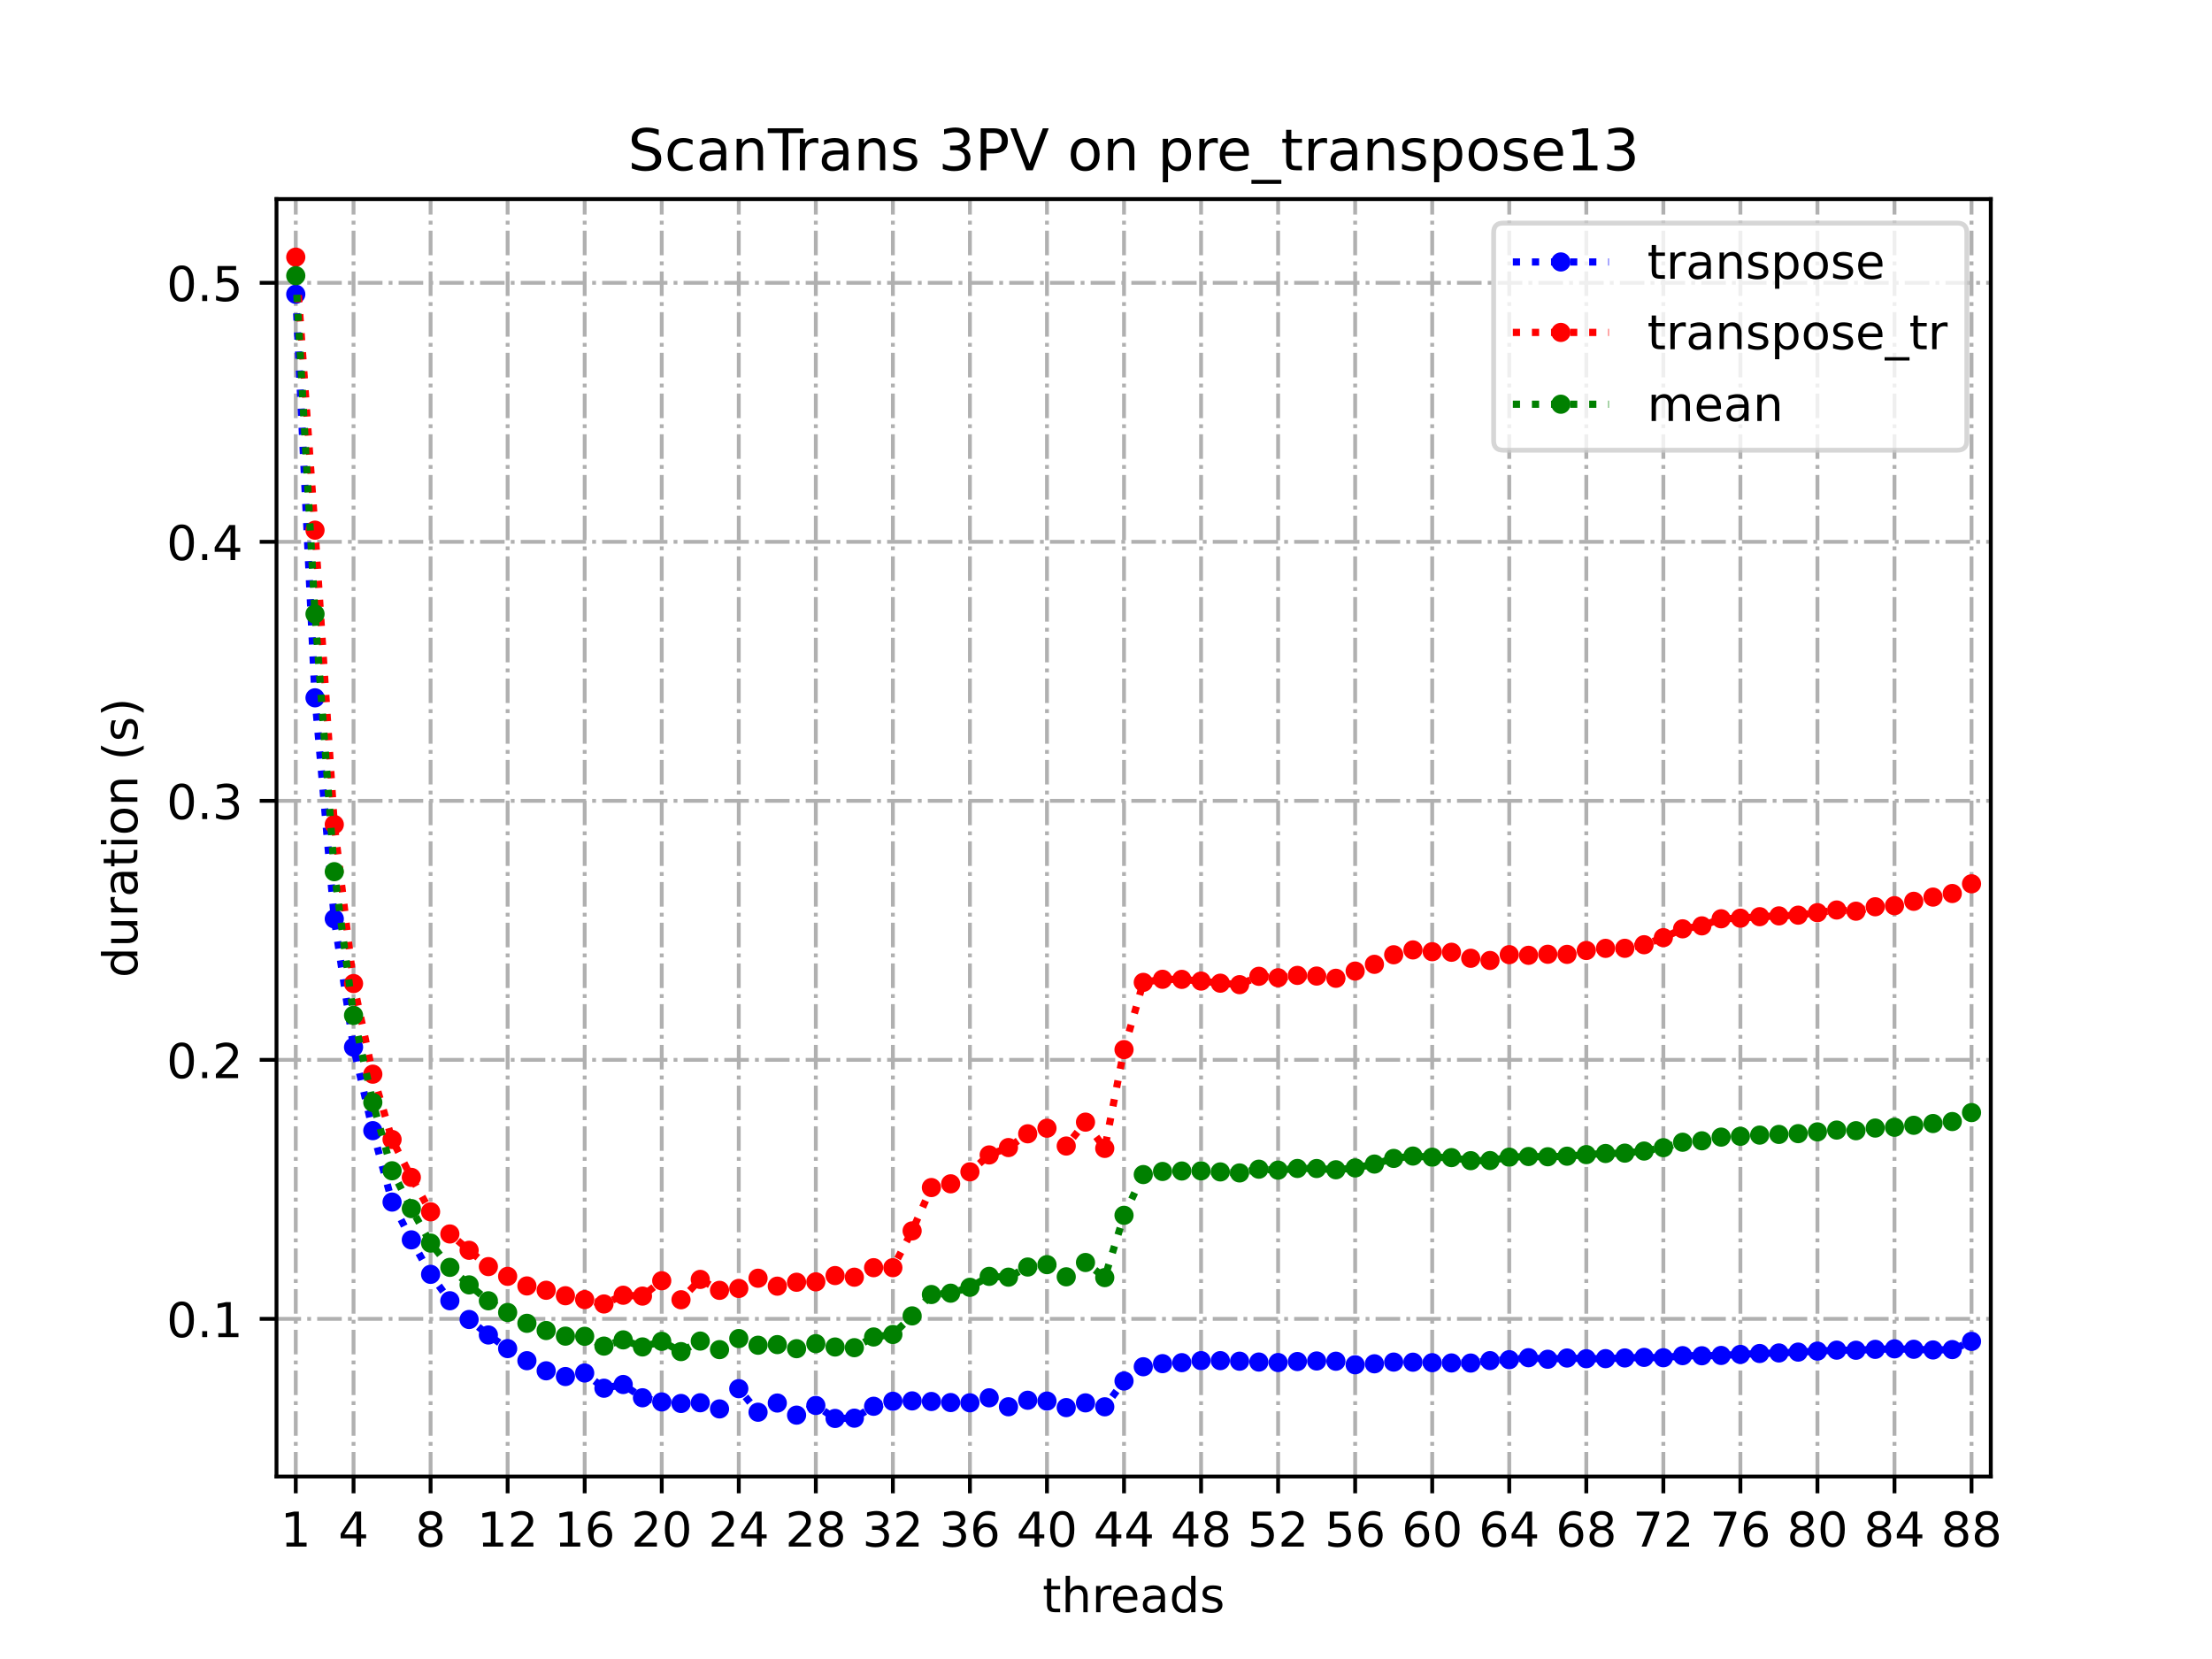 <?xml version="1.0" encoding="utf-8" standalone="no"?>
<!DOCTYPE svg PUBLIC "-//W3C//DTD SVG 1.1//EN"
  "http://www.w3.org/Graphics/SVG/1.1/DTD/svg11.dtd">
<!-- Created with matplotlib (https://matplotlib.org/) -->
<svg height="345.6pt" version="1.1" viewBox="0 0 460.8 345.6" width="460.8pt" xmlns="http://www.w3.org/2000/svg" xmlns:xlink="http://www.w3.org/1999/xlink">
 <defs>
  <style type="text/css">
*{stroke-linecap:butt;stroke-linejoin:round;}
  </style>
 </defs>
 <g id="figure_1">
  <g id="patch_1">
   <path d="M 0 345.6 
L 460.8 345.6 
L 460.8 0 
L 0 0 
z
" style="fill:#ffffff;"/>
  </g>
  <g id="axes_1">
   <g id="patch_2">
    <path d="M 57.6 307.584 
L 414.72 307.584 
L 414.72 41.472 
L 57.6 41.472 
z
" style="fill:#ffffff;"/>
   </g>
   <g id="matplotlib.axis_1">
    <g id="xtick_1">
     <g id="line2d_1">
      <path clip-path="url(#p3d2c06ec6c)" d="M 61.613 307.584 
L 61.613 41.472 
" style="fill:none;stroke:#b0b0b0;stroke-dasharray:5.12,1.28,0.8,1.28;stroke-dashoffset:0;stroke-width:0.8;"/>
     </g>
     <g id="line2d_2">
      <defs>
       <path d="M 0 0 
L 0 3.5 
" id="m800f0fadf6" style="stroke:#000000;stroke-width:0.8;"/>
      </defs>
      <g>
       <use style="stroke:#000000;stroke-width:0.8;" x="61.613" xlink:href="#m800f0fadf6" y="307.584"/>
      </g>
     </g>
     <g id="text_1">
      <!-- 1 -->
      <defs>
       <path d="M 12.406 8.297 
L 28.516 8.297 
L 28.516 63.922 
L 10.984 60.406 
L 10.984 69.391 
L 28.422 72.906 
L 38.281 72.906 
L 38.281 8.297 
L 54.391 8.297 
L 54.391 0 
L 12.406 0 
z
" id="DejaVuSans-49"/>
      </defs>
      <g transform="translate(58.431 322.182)scale(0.1 -0.1)">
       <use xlink:href="#DejaVuSans-49"/>
      </g>
     </g>
    </g>
    <g id="xtick_2">
     <g id="line2d_3">
      <path clip-path="url(#p3d2c06ec6c)" d="M 73.65 307.584 
L 73.65 41.472 
" style="fill:none;stroke:#b0b0b0;stroke-dasharray:5.12,1.28,0.8,1.28;stroke-dashoffset:0;stroke-width:0.8;"/>
     </g>
     <g id="line2d_4">
      <g>
       <use style="stroke:#000000;stroke-width:0.8;" x="73.65" xlink:href="#m800f0fadf6" y="307.584"/>
      </g>
     </g>
     <g id="text_2">
      <!-- 4 -->
      <defs>
       <path d="M 37.797 64.312 
L 12.891 25.391 
L 37.797 25.391 
z
M 35.203 72.906 
L 47.609 72.906 
L 47.609 25.391 
L 58.016 25.391 
L 58.016 17.188 
L 47.609 17.188 
L 47.609 0 
L 37.797 0 
L 37.797 17.188 
L 4.891 17.188 
L 4.891 26.703 
z
" id="DejaVuSans-52"/>
      </defs>
      <g transform="translate(70.469 322.182)scale(0.1 -0.1)">
       <use xlink:href="#DejaVuSans-52"/>
      </g>
     </g>
    </g>
    <g id="xtick_3">
     <g id="line2d_5">
      <path clip-path="url(#p3d2c06ec6c)" d="M 89.701 307.584 
L 89.701 41.472 
" style="fill:none;stroke:#b0b0b0;stroke-dasharray:5.12,1.28,0.8,1.28;stroke-dashoffset:0;stroke-width:0.8;"/>
     </g>
     <g id="line2d_6">
      <g>
       <use style="stroke:#000000;stroke-width:0.8;" x="89.701" xlink:href="#m800f0fadf6" y="307.584"/>
      </g>
     </g>
     <g id="text_3">
      <!-- 8 -->
      <defs>
       <path d="M 31.781 34.625 
Q 24.75 34.625 20.719 30.859 
Q 16.703 27.094 16.703 20.516 
Q 16.703 13.922 20.719 10.156 
Q 24.75 6.391 31.781 6.391 
Q 38.812 6.391 42.859 10.172 
Q 46.922 13.969 46.922 20.516 
Q 46.922 27.094 42.891 30.859 
Q 38.875 34.625 31.781 34.625 
z
M 21.922 38.812 
Q 15.578 40.375 12.031 44.719 
Q 8.5 49.078 8.5 55.328 
Q 8.5 64.062 14.719 69.141 
Q 20.953 74.219 31.781 74.219 
Q 42.672 74.219 48.875 69.141 
Q 55.078 64.062 55.078 55.328 
Q 55.078 49.078 51.531 44.719 
Q 48 40.375 41.703 38.812 
Q 48.828 37.156 52.797 32.312 
Q 56.781 27.484 56.781 20.516 
Q 56.781 9.906 50.312 4.234 
Q 43.844 -1.422 31.781 -1.422 
Q 19.734 -1.422 13.25 4.234 
Q 6.781 9.906 6.781 20.516 
Q 6.781 27.484 10.781 32.312 
Q 14.797 37.156 21.922 38.812 
z
M 18.312 54.391 
Q 18.312 48.734 21.844 45.562 
Q 25.391 42.391 31.781 42.391 
Q 38.141 42.391 41.719 45.562 
Q 45.312 48.734 45.312 54.391 
Q 45.312 60.062 41.719 63.234 
Q 38.141 66.406 31.781 66.406 
Q 25.391 66.406 21.844 63.234 
Q 18.312 60.062 18.312 54.391 
z
" id="DejaVuSans-56"/>
      </defs>
      <g transform="translate(86.519 322.182)scale(0.1 -0.1)">
       <use xlink:href="#DejaVuSans-56"/>
      </g>
     </g>
    </g>
    <g id="xtick_4">
     <g id="line2d_7">
      <path clip-path="url(#p3d2c06ec6c)" d="M 105.751 307.584 
L 105.751 41.472 
" style="fill:none;stroke:#b0b0b0;stroke-dasharray:5.12,1.28,0.8,1.28;stroke-dashoffset:0;stroke-width:0.8;"/>
     </g>
     <g id="line2d_8">
      <g>
       <use style="stroke:#000000;stroke-width:0.8;" x="105.751" xlink:href="#m800f0fadf6" y="307.584"/>
      </g>
     </g>
     <g id="text_4">
      <!-- 12 -->
      <defs>
       <path d="M 19.188 8.297 
L 53.609 8.297 
L 53.609 0 
L 7.328 0 
L 7.328 8.297 
Q 12.938 14.109 22.625 23.891 
Q 32.328 33.688 34.812 36.531 
Q 39.547 41.844 41.422 45.531 
Q 43.312 49.219 43.312 52.781 
Q 43.312 58.594 39.234 62.25 
Q 35.156 65.922 28.609 65.922 
Q 23.969 65.922 18.812 64.312 
Q 13.672 62.703 7.812 59.422 
L 7.812 69.391 
Q 13.766 71.781 18.938 73 
Q 24.125 74.219 28.422 74.219 
Q 39.75 74.219 46.484 68.547 
Q 53.219 62.891 53.219 53.422 
Q 53.219 48.922 51.531 44.891 
Q 49.859 40.875 45.406 35.406 
Q 44.188 33.984 37.641 27.219 
Q 31.109 20.453 19.188 8.297 
z
" id="DejaVuSans-50"/>
      </defs>
      <g transform="translate(99.389 322.182)scale(0.1 -0.1)">
       <use xlink:href="#DejaVuSans-49"/>
       <use x="63.623" xlink:href="#DejaVuSans-50"/>
      </g>
     </g>
    </g>
    <g id="xtick_5">
     <g id="line2d_9">
      <path clip-path="url(#p3d2c06ec6c)" d="M 121.801 307.584 
L 121.801 41.472 
" style="fill:none;stroke:#b0b0b0;stroke-dasharray:5.12,1.28,0.8,1.28;stroke-dashoffset:0;stroke-width:0.8;"/>
     </g>
     <g id="line2d_10">
      <g>
       <use style="stroke:#000000;stroke-width:0.8;" x="121.801" xlink:href="#m800f0fadf6" y="307.584"/>
      </g>
     </g>
     <g id="text_5">
      <!-- 16 -->
      <defs>
       <path d="M 33.016 40.375 
Q 26.375 40.375 22.484 35.828 
Q 18.609 31.297 18.609 23.391 
Q 18.609 15.531 22.484 10.953 
Q 26.375 6.391 33.016 6.391 
Q 39.656 6.391 43.531 10.953 
Q 47.406 15.531 47.406 23.391 
Q 47.406 31.297 43.531 35.828 
Q 39.656 40.375 33.016 40.375 
z
M 52.594 71.297 
L 52.594 62.312 
Q 48.875 64.062 45.094 64.984 
Q 41.312 65.922 37.594 65.922 
Q 27.828 65.922 22.672 59.328 
Q 17.531 52.734 16.797 39.406 
Q 19.672 43.656 24.016 45.922 
Q 28.375 48.188 33.594 48.188 
Q 44.578 48.188 50.953 41.516 
Q 57.328 34.859 57.328 23.391 
Q 57.328 12.156 50.688 5.359 
Q 44.047 -1.422 33.016 -1.422 
Q 20.359 -1.422 13.672 8.266 
Q 6.984 17.969 6.984 36.375 
Q 6.984 53.656 15.188 63.938 
Q 23.391 74.219 37.203 74.219 
Q 40.922 74.219 44.703 73.484 
Q 48.484 72.75 52.594 71.297 
z
" id="DejaVuSans-54"/>
      </defs>
      <g transform="translate(115.439 322.182)scale(0.1 -0.1)">
       <use xlink:href="#DejaVuSans-49"/>
       <use x="63.623" xlink:href="#DejaVuSans-54"/>
      </g>
     </g>
    </g>
    <g id="xtick_6">
     <g id="line2d_11">
      <path clip-path="url(#p3d2c06ec6c)" d="M 137.852 307.584 
L 137.852 41.472 
" style="fill:none;stroke:#b0b0b0;stroke-dasharray:5.12,1.28,0.8,1.28;stroke-dashoffset:0;stroke-width:0.8;"/>
     </g>
     <g id="line2d_12">
      <g>
       <use style="stroke:#000000;stroke-width:0.8;" x="137.852" xlink:href="#m800f0fadf6" y="307.584"/>
      </g>
     </g>
     <g id="text_6">
      <!-- 20 -->
      <defs>
       <path d="M 31.781 66.406 
Q 24.172 66.406 20.328 58.906 
Q 16.5 51.422 16.5 36.375 
Q 16.5 21.391 20.328 13.891 
Q 24.172 6.391 31.781 6.391 
Q 39.453 6.391 43.281 13.891 
Q 47.125 21.391 47.125 36.375 
Q 47.125 51.422 43.281 58.906 
Q 39.453 66.406 31.781 66.406 
z
M 31.781 74.219 
Q 44.047 74.219 50.516 64.516 
Q 56.984 54.828 56.984 36.375 
Q 56.984 17.969 50.516 8.266 
Q 44.047 -1.422 31.781 -1.422 
Q 19.531 -1.422 13.062 8.266 
Q 6.594 17.969 6.594 36.375 
Q 6.594 54.828 13.062 64.516 
Q 19.531 74.219 31.781 74.219 
z
" id="DejaVuSans-48"/>
      </defs>
      <g transform="translate(131.489 322.182)scale(0.1 -0.1)">
       <use xlink:href="#DejaVuSans-50"/>
       <use x="63.623" xlink:href="#DejaVuSans-48"/>
      </g>
     </g>
    </g>
    <g id="xtick_7">
     <g id="line2d_13">
      <path clip-path="url(#p3d2c06ec6c)" d="M 153.902 307.584 
L 153.902 41.472 
" style="fill:none;stroke:#b0b0b0;stroke-dasharray:5.12,1.28,0.8,1.28;stroke-dashoffset:0;stroke-width:0.8;"/>
     </g>
     <g id="line2d_14">
      <g>
       <use style="stroke:#000000;stroke-width:0.8;" x="153.902" xlink:href="#m800f0fadf6" y="307.584"/>
      </g>
     </g>
     <g id="text_7">
      <!-- 24 -->
      <g transform="translate(147.54 322.182)scale(0.1 -0.1)">
       <use xlink:href="#DejaVuSans-50"/>
       <use x="63.623" xlink:href="#DejaVuSans-52"/>
      </g>
     </g>
    </g>
    <g id="xtick_8">
     <g id="line2d_15">
      <path clip-path="url(#p3d2c06ec6c)" d="M 169.952 307.584 
L 169.952 41.472 
" style="fill:none;stroke:#b0b0b0;stroke-dasharray:5.12,1.28,0.8,1.28;stroke-dashoffset:0;stroke-width:0.8;"/>
     </g>
     <g id="line2d_16">
      <g>
       <use style="stroke:#000000;stroke-width:0.8;" x="169.952" xlink:href="#m800f0fadf6" y="307.584"/>
      </g>
     </g>
     <g id="text_8">
      <!-- 28 -->
      <g transform="translate(163.59 322.182)scale(0.1 -0.1)">
       <use xlink:href="#DejaVuSans-50"/>
       <use x="63.623" xlink:href="#DejaVuSans-56"/>
      </g>
     </g>
    </g>
    <g id="xtick_9">
     <g id="line2d_17">
      <path clip-path="url(#p3d2c06ec6c)" d="M 186.003 307.584 
L 186.003 41.472 
" style="fill:none;stroke:#b0b0b0;stroke-dasharray:5.12,1.28,0.8,1.28;stroke-dashoffset:0;stroke-width:0.8;"/>
     </g>
     <g id="line2d_18">
      <g>
       <use style="stroke:#000000;stroke-width:0.8;" x="186.003" xlink:href="#m800f0fadf6" y="307.584"/>
      </g>
     </g>
     <g id="text_9">
      <!-- 32 -->
      <defs>
       <path d="M 40.578 39.312 
Q 47.656 37.797 51.625 33 
Q 55.609 28.219 55.609 21.188 
Q 55.609 10.406 48.188 4.484 
Q 40.766 -1.422 27.094 -1.422 
Q 22.516 -1.422 17.656 -0.516 
Q 12.797 0.391 7.625 2.203 
L 7.625 11.719 
Q 11.719 9.328 16.594 8.109 
Q 21.484 6.891 26.812 6.891 
Q 36.078 6.891 40.938 10.547 
Q 45.797 14.203 45.797 21.188 
Q 45.797 27.641 41.281 31.266 
Q 36.766 34.906 28.719 34.906 
L 20.219 34.906 
L 20.219 43.016 
L 29.109 43.016 
Q 36.375 43.016 40.234 45.922 
Q 44.094 48.828 44.094 54.297 
Q 44.094 59.906 40.109 62.906 
Q 36.141 65.922 28.719 65.922 
Q 24.656 65.922 20.016 65.031 
Q 15.375 64.156 9.812 62.312 
L 9.812 71.094 
Q 15.438 72.656 20.344 73.438 
Q 25.25 74.219 29.594 74.219 
Q 40.828 74.219 47.359 69.109 
Q 53.906 64.016 53.906 55.328 
Q 53.906 49.266 50.438 45.094 
Q 46.969 40.922 40.578 39.312 
z
" id="DejaVuSans-51"/>
      </defs>
      <g transform="translate(179.64 322.182)scale(0.1 -0.1)">
       <use xlink:href="#DejaVuSans-51"/>
       <use x="63.623" xlink:href="#DejaVuSans-50"/>
      </g>
     </g>
    </g>
    <g id="xtick_10">
     <g id="line2d_19">
      <path clip-path="url(#p3d2c06ec6c)" d="M 202.053 307.584 
L 202.053 41.472 
" style="fill:none;stroke:#b0b0b0;stroke-dasharray:5.12,1.28,0.8,1.28;stroke-dashoffset:0;stroke-width:0.8;"/>
     </g>
     <g id="line2d_20">
      <g>
       <use style="stroke:#000000;stroke-width:0.8;" x="202.053" xlink:href="#m800f0fadf6" y="307.584"/>
      </g>
     </g>
     <g id="text_10">
      <!-- 36 -->
      <g transform="translate(195.691 322.182)scale(0.1 -0.1)">
       <use xlink:href="#DejaVuSans-51"/>
       <use x="63.623" xlink:href="#DejaVuSans-54"/>
      </g>
     </g>
    </g>
    <g id="xtick_11">
     <g id="line2d_21">
      <path clip-path="url(#p3d2c06ec6c)" d="M 218.103 307.584 
L 218.103 41.472 
" style="fill:none;stroke:#b0b0b0;stroke-dasharray:5.12,1.28,0.8,1.28;stroke-dashoffset:0;stroke-width:0.8;"/>
     </g>
     <g id="line2d_22">
      <g>
       <use style="stroke:#000000;stroke-width:0.8;" x="218.103" xlink:href="#m800f0fadf6" y="307.584"/>
      </g>
     </g>
     <g id="text_11">
      <!-- 40 -->
      <g transform="translate(211.741 322.182)scale(0.1 -0.1)">
       <use xlink:href="#DejaVuSans-52"/>
       <use x="63.623" xlink:href="#DejaVuSans-48"/>
      </g>
     </g>
    </g>
    <g id="xtick_12">
     <g id="line2d_23">
      <path clip-path="url(#p3d2c06ec6c)" d="M 234.154 307.584 
L 234.154 41.472 
" style="fill:none;stroke:#b0b0b0;stroke-dasharray:5.12,1.28,0.8,1.28;stroke-dashoffset:0;stroke-width:0.8;"/>
     </g>
     <g id="line2d_24">
      <g>
       <use style="stroke:#000000;stroke-width:0.8;" x="234.154" xlink:href="#m800f0fadf6" y="307.584"/>
      </g>
     </g>
     <g id="text_12">
      <!-- 44 -->
      <g transform="translate(227.791 322.182)scale(0.1 -0.1)">
       <use xlink:href="#DejaVuSans-52"/>
       <use x="63.623" xlink:href="#DejaVuSans-52"/>
      </g>
     </g>
    </g>
    <g id="xtick_13">
     <g id="line2d_25">
      <path clip-path="url(#p3d2c06ec6c)" d="M 250.204 307.584 
L 250.204 41.472 
" style="fill:none;stroke:#b0b0b0;stroke-dasharray:5.12,1.28,0.8,1.28;stroke-dashoffset:0;stroke-width:0.8;"/>
     </g>
     <g id="line2d_26">
      <g>
       <use style="stroke:#000000;stroke-width:0.8;" x="250.204" xlink:href="#m800f0fadf6" y="307.584"/>
      </g>
     </g>
     <g id="text_13">
      <!-- 48 -->
      <g transform="translate(243.842 322.182)scale(0.1 -0.1)">
       <use xlink:href="#DejaVuSans-52"/>
       <use x="63.623" xlink:href="#DejaVuSans-56"/>
      </g>
     </g>
    </g>
    <g id="xtick_14">
     <g id="line2d_27">
      <path clip-path="url(#p3d2c06ec6c)" d="M 266.254 307.584 
L 266.254 41.472 
" style="fill:none;stroke:#b0b0b0;stroke-dasharray:5.12,1.28,0.8,1.28;stroke-dashoffset:0;stroke-width:0.8;"/>
     </g>
     <g id="line2d_28">
      <g>
       <use style="stroke:#000000;stroke-width:0.8;" x="266.254" xlink:href="#m800f0fadf6" y="307.584"/>
      </g>
     </g>
     <g id="text_14">
      <!-- 52 -->
      <defs>
       <path d="M 10.797 72.906 
L 49.516 72.906 
L 49.516 64.594 
L 19.828 64.594 
L 19.828 46.734 
Q 21.969 47.469 24.109 47.828 
Q 26.266 48.188 28.422 48.188 
Q 40.625 48.188 47.75 41.5 
Q 54.891 34.812 54.891 23.391 
Q 54.891 11.625 47.562 5.094 
Q 40.234 -1.422 26.906 -1.422 
Q 22.312 -1.422 17.547 -0.641 
Q 12.797 0.141 7.719 1.703 
L 7.719 11.625 
Q 12.109 9.234 16.797 8.062 
Q 21.484 6.891 26.703 6.891 
Q 35.156 6.891 40.078 11.328 
Q 45.016 15.766 45.016 23.391 
Q 45.016 31 40.078 35.438 
Q 35.156 39.891 26.703 39.891 
Q 22.75 39.891 18.812 39.016 
Q 14.891 38.141 10.797 36.281 
z
" id="DejaVuSans-53"/>
      </defs>
      <g transform="translate(259.892 322.182)scale(0.1 -0.1)">
       <use xlink:href="#DejaVuSans-53"/>
       <use x="63.623" xlink:href="#DejaVuSans-50"/>
      </g>
     </g>
    </g>
    <g id="xtick_15">
     <g id="line2d_29">
      <path clip-path="url(#p3d2c06ec6c)" d="M 282.305 307.584 
L 282.305 41.472 
" style="fill:none;stroke:#b0b0b0;stroke-dasharray:5.12,1.28,0.8,1.28;stroke-dashoffset:0;stroke-width:0.8;"/>
     </g>
     <g id="line2d_30">
      <g>
       <use style="stroke:#000000;stroke-width:0.8;" x="282.305" xlink:href="#m800f0fadf6" y="307.584"/>
      </g>
     </g>
     <g id="text_15">
      <!-- 56 -->
      <g transform="translate(275.942 322.182)scale(0.1 -0.1)">
       <use xlink:href="#DejaVuSans-53"/>
       <use x="63.623" xlink:href="#DejaVuSans-54"/>
      </g>
     </g>
    </g>
    <g id="xtick_16">
     <g id="line2d_31">
      <path clip-path="url(#p3d2c06ec6c)" d="M 298.355 307.584 
L 298.355 41.472 
" style="fill:none;stroke:#b0b0b0;stroke-dasharray:5.12,1.28,0.8,1.28;stroke-dashoffset:0;stroke-width:0.8;"/>
     </g>
     <g id="line2d_32">
      <g>
       <use style="stroke:#000000;stroke-width:0.8;" x="298.355" xlink:href="#m800f0fadf6" y="307.584"/>
      </g>
     </g>
     <g id="text_16">
      <!-- 60 -->
      <g transform="translate(291.993 322.182)scale(0.1 -0.1)">
       <use xlink:href="#DejaVuSans-54"/>
       <use x="63.623" xlink:href="#DejaVuSans-48"/>
      </g>
     </g>
    </g>
    <g id="xtick_17">
     <g id="line2d_33">
      <path clip-path="url(#p3d2c06ec6c)" d="M 314.405 307.584 
L 314.405 41.472 
" style="fill:none;stroke:#b0b0b0;stroke-dasharray:5.12,1.28,0.8,1.28;stroke-dashoffset:0;stroke-width:0.8;"/>
     </g>
     <g id="line2d_34">
      <g>
       <use style="stroke:#000000;stroke-width:0.8;" x="314.405" xlink:href="#m800f0fadf6" y="307.584"/>
      </g>
     </g>
     <g id="text_17">
      <!-- 64 -->
      <g transform="translate(308.043 322.182)scale(0.1 -0.1)">
       <use xlink:href="#DejaVuSans-54"/>
       <use x="63.623" xlink:href="#DejaVuSans-52"/>
      </g>
     </g>
    </g>
    <g id="xtick_18">
     <g id="line2d_35">
      <path clip-path="url(#p3d2c06ec6c)" d="M 330.456 307.584 
L 330.456 41.472 
" style="fill:none;stroke:#b0b0b0;stroke-dasharray:5.12,1.28,0.8,1.28;stroke-dashoffset:0;stroke-width:0.8;"/>
     </g>
     <g id="line2d_36">
      <g>
       <use style="stroke:#000000;stroke-width:0.8;" x="330.456" xlink:href="#m800f0fadf6" y="307.584"/>
      </g>
     </g>
     <g id="text_18">
      <!-- 68 -->
      <g transform="translate(324.093 322.182)scale(0.1 -0.1)">
       <use xlink:href="#DejaVuSans-54"/>
       <use x="63.623" xlink:href="#DejaVuSans-56"/>
      </g>
     </g>
    </g>
    <g id="xtick_19">
     <g id="line2d_37">
      <path clip-path="url(#p3d2c06ec6c)" d="M 346.506 307.584 
L 346.506 41.472 
" style="fill:none;stroke:#b0b0b0;stroke-dasharray:5.12,1.28,0.8,1.28;stroke-dashoffset:0;stroke-width:0.8;"/>
     </g>
     <g id="line2d_38">
      <g>
       <use style="stroke:#000000;stroke-width:0.8;" x="346.506" xlink:href="#m800f0fadf6" y="307.584"/>
      </g>
     </g>
     <g id="text_19">
      <!-- 72 -->
      <defs>
       <path d="M 8.203 72.906 
L 55.078 72.906 
L 55.078 68.703 
L 28.609 0 
L 18.312 0 
L 43.219 64.594 
L 8.203 64.594 
z
" id="DejaVuSans-55"/>
      </defs>
      <g transform="translate(340.144 322.182)scale(0.1 -0.1)">
       <use xlink:href="#DejaVuSans-55"/>
       <use x="63.623" xlink:href="#DejaVuSans-50"/>
      </g>
     </g>
    </g>
    <g id="xtick_20">
     <g id="line2d_39">
      <path clip-path="url(#p3d2c06ec6c)" d="M 362.556 307.584 
L 362.556 41.472 
" style="fill:none;stroke:#b0b0b0;stroke-dasharray:5.12,1.28,0.8,1.28;stroke-dashoffset:0;stroke-width:0.8;"/>
     </g>
     <g id="line2d_40">
      <g>
       <use style="stroke:#000000;stroke-width:0.8;" x="362.556" xlink:href="#m800f0fadf6" y="307.584"/>
      </g>
     </g>
     <g id="text_20">
      <!-- 76 -->
      <g transform="translate(356.194 322.182)scale(0.1 -0.1)">
       <use xlink:href="#DejaVuSans-55"/>
       <use x="63.623" xlink:href="#DejaVuSans-54"/>
      </g>
     </g>
    </g>
    <g id="xtick_21">
     <g id="line2d_41">
      <path clip-path="url(#p3d2c06ec6c)" d="M 378.607 307.584 
L 378.607 41.472 
" style="fill:none;stroke:#b0b0b0;stroke-dasharray:5.12,1.28,0.8,1.28;stroke-dashoffset:0;stroke-width:0.8;"/>
     </g>
     <g id="line2d_42">
      <g>
       <use style="stroke:#000000;stroke-width:0.8;" x="378.607" xlink:href="#m800f0fadf6" y="307.584"/>
      </g>
     </g>
     <g id="text_21">
      <!-- 80 -->
      <g transform="translate(372.244 322.182)scale(0.1 -0.1)">
       <use xlink:href="#DejaVuSans-56"/>
       <use x="63.623" xlink:href="#DejaVuSans-48"/>
      </g>
     </g>
    </g>
    <g id="xtick_22">
     <g id="line2d_43">
      <path clip-path="url(#p3d2c06ec6c)" d="M 394.657 307.584 
L 394.657 41.472 
" style="fill:none;stroke:#b0b0b0;stroke-dasharray:5.12,1.28,0.8,1.28;stroke-dashoffset:0;stroke-width:0.8;"/>
     </g>
     <g id="line2d_44">
      <g>
       <use style="stroke:#000000;stroke-width:0.8;" x="394.657" xlink:href="#m800f0fadf6" y="307.584"/>
      </g>
     </g>
     <g id="text_22">
      <!-- 84 -->
      <g transform="translate(388.295 322.182)scale(0.1 -0.1)">
       <use xlink:href="#DejaVuSans-56"/>
       <use x="63.623" xlink:href="#DejaVuSans-52"/>
      </g>
     </g>
    </g>
    <g id="xtick_23">
     <g id="line2d_45">
      <path clip-path="url(#p3d2c06ec6c)" d="M 410.707 307.584 
L 410.707 41.472 
" style="fill:none;stroke:#b0b0b0;stroke-dasharray:5.12,1.28,0.8,1.28;stroke-dashoffset:0;stroke-width:0.8;"/>
     </g>
     <g id="line2d_46">
      <g>
       <use style="stroke:#000000;stroke-width:0.8;" x="410.707" xlink:href="#m800f0fadf6" y="307.584"/>
      </g>
     </g>
     <g id="text_23">
      <!-- 88 -->
      <g transform="translate(404.345 322.182)scale(0.1 -0.1)">
       <use xlink:href="#DejaVuSans-56"/>
       <use x="63.623" xlink:href="#DejaVuSans-56"/>
      </g>
     </g>
    </g>
    <g id="text_24">
     <!-- threads -->
     <defs>
      <path d="M 18.312 70.219 
L 18.312 54.688 
L 36.812 54.688 
L 36.812 47.703 
L 18.312 47.703 
L 18.312 18.016 
Q 18.312 11.328 20.141 9.422 
Q 21.969 7.516 27.594 7.516 
L 36.812 7.516 
L 36.812 0 
L 27.594 0 
Q 17.188 0 13.234 3.875 
Q 9.281 7.766 9.281 18.016 
L 9.281 47.703 
L 2.688 47.703 
L 2.688 54.688 
L 9.281 54.688 
L 9.281 70.219 
z
" id="DejaVuSans-116"/>
      <path d="M 54.891 33.016 
L 54.891 0 
L 45.906 0 
L 45.906 32.719 
Q 45.906 40.484 42.875 44.328 
Q 39.844 48.188 33.797 48.188 
Q 26.516 48.188 22.312 43.547 
Q 18.109 38.922 18.109 30.906 
L 18.109 0 
L 9.078 0 
L 9.078 75.984 
L 18.109 75.984 
L 18.109 46.188 
Q 21.344 51.125 25.703 53.562 
Q 30.078 56 35.797 56 
Q 45.219 56 50.047 50.172 
Q 54.891 44.344 54.891 33.016 
z
" id="DejaVuSans-104"/>
      <path d="M 41.109 46.297 
Q 39.594 47.172 37.812 47.578 
Q 36.031 48 33.891 48 
Q 26.266 48 22.188 43.047 
Q 18.109 38.094 18.109 28.812 
L 18.109 0 
L 9.078 0 
L 9.078 54.688 
L 18.109 54.688 
L 18.109 46.188 
Q 20.953 51.172 25.484 53.578 
Q 30.031 56 36.531 56 
Q 37.453 56 38.578 55.875 
Q 39.703 55.766 41.062 55.516 
z
" id="DejaVuSans-114"/>
      <path d="M 56.203 29.594 
L 56.203 25.203 
L 14.891 25.203 
Q 15.484 15.922 20.484 11.062 
Q 25.484 6.203 34.422 6.203 
Q 39.594 6.203 44.453 7.469 
Q 49.312 8.734 54.109 11.281 
L 54.109 2.781 
Q 49.266 0.734 44.188 -0.344 
Q 39.109 -1.422 33.891 -1.422 
Q 20.797 -1.422 13.156 6.188 
Q 5.516 13.812 5.516 26.812 
Q 5.516 40.234 12.766 48.109 
Q 20.016 56 32.328 56 
Q 43.359 56 49.781 48.891 
Q 56.203 41.797 56.203 29.594 
z
M 47.219 32.234 
Q 47.125 39.594 43.094 43.984 
Q 39.062 48.391 32.422 48.391 
Q 24.906 48.391 20.391 44.141 
Q 15.875 39.891 15.188 32.172 
z
" id="DejaVuSans-101"/>
      <path d="M 34.281 27.484 
Q 23.391 27.484 19.188 25 
Q 14.984 22.516 14.984 16.5 
Q 14.984 11.719 18.141 8.906 
Q 21.297 6.109 26.703 6.109 
Q 34.188 6.109 38.703 11.406 
Q 43.219 16.703 43.219 25.484 
L 43.219 27.484 
z
M 52.203 31.203 
L 52.203 0 
L 43.219 0 
L 43.219 8.297 
Q 40.141 3.328 35.547 0.953 
Q 30.953 -1.422 24.312 -1.422 
Q 15.922 -1.422 10.953 3.297 
Q 6 8.016 6 15.922 
Q 6 25.141 12.172 29.828 
Q 18.359 34.516 30.609 34.516 
L 43.219 34.516 
L 43.219 35.406 
Q 43.219 41.609 39.141 45 
Q 35.062 48.391 27.688 48.391 
Q 23 48.391 18.547 47.266 
Q 14.109 46.141 10.016 43.891 
L 10.016 52.203 
Q 14.938 54.109 19.578 55.047 
Q 24.219 56 28.609 56 
Q 40.484 56 46.344 49.844 
Q 52.203 43.703 52.203 31.203 
z
" id="DejaVuSans-97"/>
      <path d="M 45.406 46.391 
L 45.406 75.984 
L 54.391 75.984 
L 54.391 0 
L 45.406 0 
L 45.406 8.203 
Q 42.578 3.328 38.25 0.953 
Q 33.938 -1.422 27.875 -1.422 
Q 17.969 -1.422 11.734 6.484 
Q 5.516 14.406 5.516 27.297 
Q 5.516 40.188 11.734 48.094 
Q 17.969 56 27.875 56 
Q 33.938 56 38.25 53.625 
Q 42.578 51.266 45.406 46.391 
z
M 14.797 27.297 
Q 14.797 17.391 18.875 11.75 
Q 22.953 6.109 30.078 6.109 
Q 37.203 6.109 41.297 11.75 
Q 45.406 17.391 45.406 27.297 
Q 45.406 37.203 41.297 42.844 
Q 37.203 48.484 30.078 48.484 
Q 22.953 48.484 18.875 42.844 
Q 14.797 37.203 14.797 27.297 
z
" id="DejaVuSans-100"/>
      <path d="M 44.281 53.078 
L 44.281 44.578 
Q 40.484 46.531 36.375 47.5 
Q 32.281 48.484 27.875 48.484 
Q 21.188 48.484 17.844 46.438 
Q 14.5 44.391 14.5 40.281 
Q 14.5 37.156 16.891 35.375 
Q 19.281 33.594 26.516 31.984 
L 29.594 31.297 
Q 39.156 29.25 43.188 25.516 
Q 47.219 21.781 47.219 15.094 
Q 47.219 7.469 41.188 3.016 
Q 35.156 -1.422 24.609 -1.422 
Q 20.219 -1.422 15.453 -0.562 
Q 10.688 0.297 5.422 2 
L 5.422 11.281 
Q 10.406 8.688 15.234 7.391 
Q 20.062 6.109 24.812 6.109 
Q 31.156 6.109 34.562 8.281 
Q 37.984 10.453 37.984 14.406 
Q 37.984 18.062 35.516 20.016 
Q 33.062 21.969 24.703 23.781 
L 21.578 24.516 
Q 13.234 26.266 9.516 29.906 
Q 5.812 33.547 5.812 39.891 
Q 5.812 47.609 11.281 51.797 
Q 16.75 56 26.812 56 
Q 31.781 56 36.172 55.266 
Q 40.578 54.547 44.281 53.078 
z
" id="DejaVuSans-115"/>
     </defs>
     <g transform="translate(217.169 335.861)scale(0.1 -0.1)">
      <use xlink:href="#DejaVuSans-116"/>
      <use x="39.209" xlink:href="#DejaVuSans-104"/>
      <use x="102.588" xlink:href="#DejaVuSans-114"/>
      <use x="141.451" xlink:href="#DejaVuSans-101"/>
      <use x="202.975" xlink:href="#DejaVuSans-97"/>
      <use x="264.254" xlink:href="#DejaVuSans-100"/>
      <use x="327.73" xlink:href="#DejaVuSans-115"/>
     </g>
    </g>
   </g>
   <g id="matplotlib.axis_2">
    <g id="ytick_1">
     <g id="line2d_47">
      <path clip-path="url(#p3d2c06ec6c)" d="M 57.6 274.745 
L 414.72 274.745 
" style="fill:none;stroke:#b0b0b0;stroke-dasharray:5.12,1.28,0.8,1.28;stroke-dashoffset:0;stroke-width:0.8;"/>
     </g>
     <g id="line2d_48">
      <defs>
       <path d="M 0 0 
L -3.5 0 
" id="m2beeda2cc4" style="stroke:#000000;stroke-width:0.8;"/>
      </defs>
      <g>
       <use style="stroke:#000000;stroke-width:0.8;" x="57.6" xlink:href="#m2beeda2cc4" y="274.745"/>
      </g>
     </g>
     <g id="text_25">
      <!-- 0.1 -->
      <defs>
       <path d="M 10.688 12.406 
L 21 12.406 
L 21 0 
L 10.688 0 
z
" id="DejaVuSans-46"/>
      </defs>
      <g transform="translate(34.697 278.545)scale(0.1 -0.1)">
       <use xlink:href="#DejaVuSans-48"/>
       <use x="63.623" xlink:href="#DejaVuSans-46"/>
       <use x="95.41" xlink:href="#DejaVuSans-49"/>
      </g>
     </g>
    </g>
    <g id="ytick_2">
     <g id="line2d_49">
      <path clip-path="url(#p3d2c06ec6c)" d="M 57.6 220.787 
L 414.72 220.787 
" style="fill:none;stroke:#b0b0b0;stroke-dasharray:5.12,1.28,0.8,1.28;stroke-dashoffset:0;stroke-width:0.8;"/>
     </g>
     <g id="line2d_50">
      <g>
       <use style="stroke:#000000;stroke-width:0.8;" x="57.6" xlink:href="#m2beeda2cc4" y="220.787"/>
      </g>
     </g>
     <g id="text_26">
      <!-- 0.2 -->
      <g transform="translate(34.697 224.586)scale(0.1 -0.1)">
       <use xlink:href="#DejaVuSans-48"/>
       <use x="63.623" xlink:href="#DejaVuSans-46"/>
       <use x="95.41" xlink:href="#DejaVuSans-50"/>
      </g>
     </g>
    </g>
    <g id="ytick_3">
     <g id="line2d_51">
      <path clip-path="url(#p3d2c06ec6c)" d="M 57.6 166.829 
L 414.72 166.829 
" style="fill:none;stroke:#b0b0b0;stroke-dasharray:5.12,1.28,0.8,1.28;stroke-dashoffset:0;stroke-width:0.8;"/>
     </g>
     <g id="line2d_52">
      <g>
       <use style="stroke:#000000;stroke-width:0.8;" x="57.6" xlink:href="#m2beeda2cc4" y="166.829"/>
      </g>
     </g>
     <g id="text_27">
      <!-- 0.3 -->
      <g transform="translate(34.697 170.628)scale(0.1 -0.1)">
       <use xlink:href="#DejaVuSans-48"/>
       <use x="63.623" xlink:href="#DejaVuSans-46"/>
       <use x="95.41" xlink:href="#DejaVuSans-51"/>
      </g>
     </g>
    </g>
    <g id="ytick_4">
     <g id="line2d_53">
      <path clip-path="url(#p3d2c06ec6c)" d="M 57.6 112.871 
L 414.72 112.871 
" style="fill:none;stroke:#b0b0b0;stroke-dasharray:5.12,1.28,0.8,1.28;stroke-dashoffset:0;stroke-width:0.8;"/>
     </g>
     <g id="line2d_54">
      <g>
       <use style="stroke:#000000;stroke-width:0.8;" x="57.6" xlink:href="#m2beeda2cc4" y="112.871"/>
      </g>
     </g>
     <g id="text_28">
      <!-- 0.4 -->
      <g transform="translate(34.697 116.67)scale(0.1 -0.1)">
       <use xlink:href="#DejaVuSans-48"/>
       <use x="63.623" xlink:href="#DejaVuSans-46"/>
       <use x="95.41" xlink:href="#DejaVuSans-52"/>
      </g>
     </g>
    </g>
    <g id="ytick_5">
     <g id="line2d_55">
      <path clip-path="url(#p3d2c06ec6c)" d="M 57.6 58.913 
L 414.72 58.913 
" style="fill:none;stroke:#b0b0b0;stroke-dasharray:5.12,1.28,0.8,1.28;stroke-dashoffset:0;stroke-width:0.8;"/>
     </g>
     <g id="line2d_56">
      <g>
       <use style="stroke:#000000;stroke-width:0.8;" x="57.6" xlink:href="#m2beeda2cc4" y="58.913"/>
      </g>
     </g>
     <g id="text_29">
      <!-- 0.5 -->
      <g transform="translate(34.697 62.712)scale(0.1 -0.1)">
       <use xlink:href="#DejaVuSans-48"/>
       <use x="63.623" xlink:href="#DejaVuSans-46"/>
       <use x="95.41" xlink:href="#DejaVuSans-53"/>
      </g>
     </g>
    </g>
    <g id="text_30">
     <!-- duration (s) -->
     <defs>
      <path d="M 8.5 21.578 
L 8.5 54.688 
L 17.484 54.688 
L 17.484 21.922 
Q 17.484 14.156 20.5 10.266 
Q 23.531 6.391 29.594 6.391 
Q 36.859 6.391 41.078 11.031 
Q 45.312 15.672 45.312 23.688 
L 45.312 54.688 
L 54.297 54.688 
L 54.297 0 
L 45.312 0 
L 45.312 8.406 
Q 42.047 3.422 37.719 1 
Q 33.406 -1.422 27.688 -1.422 
Q 18.266 -1.422 13.375 4.438 
Q 8.5 10.297 8.5 21.578 
z
M 31.109 56 
z
" id="DejaVuSans-117"/>
      <path d="M 9.422 54.688 
L 18.406 54.688 
L 18.406 0 
L 9.422 0 
z
M 9.422 75.984 
L 18.406 75.984 
L 18.406 64.594 
L 9.422 64.594 
z
" id="DejaVuSans-105"/>
      <path d="M 30.609 48.391 
Q 23.391 48.391 19.188 42.75 
Q 14.984 37.109 14.984 27.297 
Q 14.984 17.484 19.156 11.844 
Q 23.344 6.203 30.609 6.203 
Q 37.797 6.203 41.984 11.859 
Q 46.188 17.531 46.188 27.297 
Q 46.188 37.016 41.984 42.703 
Q 37.797 48.391 30.609 48.391 
z
M 30.609 56 
Q 42.328 56 49.016 48.375 
Q 55.719 40.766 55.719 27.297 
Q 55.719 13.875 49.016 6.219 
Q 42.328 -1.422 30.609 -1.422 
Q 18.844 -1.422 12.172 6.219 
Q 5.516 13.875 5.516 27.297 
Q 5.516 40.766 12.172 48.375 
Q 18.844 56 30.609 56 
z
" id="DejaVuSans-111"/>
      <path d="M 54.891 33.016 
L 54.891 0 
L 45.906 0 
L 45.906 32.719 
Q 45.906 40.484 42.875 44.328 
Q 39.844 48.188 33.797 48.188 
Q 26.516 48.188 22.312 43.547 
Q 18.109 38.922 18.109 30.906 
L 18.109 0 
L 9.078 0 
L 9.078 54.688 
L 18.109 54.688 
L 18.109 46.188 
Q 21.344 51.125 25.703 53.562 
Q 30.078 56 35.797 56 
Q 45.219 56 50.047 50.172 
Q 54.891 44.344 54.891 33.016 
z
" id="DejaVuSans-110"/>
      <path id="DejaVuSans-32"/>
      <path d="M 31 75.875 
Q 24.469 64.656 21.281 53.656 
Q 18.109 42.672 18.109 31.391 
Q 18.109 20.125 21.312 9.062 
Q 24.516 -2 31 -13.188 
L 23.188 -13.188 
Q 15.875 -1.703 12.234 9.375 
Q 8.594 20.453 8.594 31.391 
Q 8.594 42.281 12.203 53.312 
Q 15.828 64.359 23.188 75.875 
z
" id="DejaVuSans-40"/>
      <path d="M 8.016 75.875 
L 15.828 75.875 
Q 23.141 64.359 26.781 53.312 
Q 30.422 42.281 30.422 31.391 
Q 30.422 20.453 26.781 9.375 
Q 23.141 -1.703 15.828 -13.188 
L 8.016 -13.188 
Q 14.5 -2 17.703 9.062 
Q 20.906 20.125 20.906 31.391 
Q 20.906 42.672 17.703 53.656 
Q 14.5 64.656 8.016 75.875 
z
" id="DejaVuSans-41"/>
     </defs>
     <g transform="translate(28.617 203.663)rotate(-90)scale(0.1 -0.1)">
      <use xlink:href="#DejaVuSans-100"/>
      <use x="63.477" xlink:href="#DejaVuSans-117"/>
      <use x="126.855" xlink:href="#DejaVuSans-114"/>
      <use x="167.969" xlink:href="#DejaVuSans-97"/>
      <use x="229.248" xlink:href="#DejaVuSans-116"/>
      <use x="268.457" xlink:href="#DejaVuSans-105"/>
      <use x="296.24" xlink:href="#DejaVuSans-111"/>
      <use x="357.422" xlink:href="#DejaVuSans-110"/>
      <use x="420.801" xlink:href="#DejaVuSans-32"/>
      <use x="452.588" xlink:href="#DejaVuSans-40"/>
      <use x="491.602" xlink:href="#DejaVuSans-115"/>
      <use x="543.701" xlink:href="#DejaVuSans-41"/>
     </g>
    </g>
   </g>
   <g id="line2d_57">
    <path clip-path="url(#p3d2c06ec6c)" d="M 61.613 61.296 
L 65.625 145.368 
L 69.638 191.416 
L 73.65 218.143 
L 77.663 235.539 
L 81.676 250.414 
L 85.688 258.286 
L 89.701 265.471 
L 93.713 270.969 
L 97.726 274.873 
L 101.738 278.103 
L 105.751 280.938 
L 109.764 283.458 
L 113.776 285.564 
L 117.789 286.758 
L 121.801 286.02 
L 125.814 289.191 
L 129.827 288.42 
L 133.839 291.183 
L 137.852 292.047 
L 141.864 292.368 
L 145.877 292.22 
L 149.889 293.503 
L 153.902 289.286 
L 157.915 294.193 
L 161.927 292.278 
L 165.94 294.798 
L 169.952 292.783 
L 173.965 295.488 
L 177.978 295.43 
L 181.99 292.951 
L 186.003 291.908 
L 190.015 291.833 
L 194.028 291.955 
L 198.04 292.177 
L 202.053 292.229 
L 206.066 291.19 
L 210.078 293.055 
L 214.091 291.698 
L 218.103 291.868 
L 222.116 293.229 
L 226.129 292.243 
L 230.141 293.064 
L 234.154 287.687 
L 238.166 284.72 
L 242.179 284.072 
L 246.191 283.868 
L 250.204 283.444 
L 254.217 283.446 
L 258.229 283.565 
L 262.242 283.74 
L 266.254 283.842 
L 270.267 283.634 
L 274.28 283.517 
L 278.292 283.569 
L 282.305 284.307 
L 286.317 284.103 
L 290.33 283.748 
L 294.342 283.771 
L 298.355 283.873 
L 302.368 283.928 
L 306.38 283.948 
L 310.393 283.445 
L 314.405 283.247 
L 318.418 282.835 
L 322.431 283.158 
L 326.443 282.901 
L 330.456 283.046 
L 334.468 283.031 
L 338.481 282.888 
L 342.493 282.767 
L 346.506 282.842 
L 350.519 282.407 
L 354.531 282.431 
L 358.544 282.365 
L 362.556 282.151 
L 366.569 281.96 
L 370.582 281.845 
L 374.594 281.668 
L 378.607 281.462 
L 382.619 281.262 
L 386.632 281.282 
L 390.644 281.096 
L 394.657 280.991 
L 398.67 281.081 
L 402.682 281.22 
L 406.695 281.146 
L 410.707 279.434 
" style="fill:none;stroke:#0000ff;stroke-dasharray:1.5,2.475;stroke-dashoffset:0;stroke-width:1.5;"/>
    <defs>
     <path d="M 0 1.5 
C 0.398 1.5 0.779 1.342 1.061 1.061 
C 1.342 0.779 1.5 0.398 1.5 0 
C 1.5 -0.398 1.342 -0.779 1.061 -1.061 
C 0.779 -1.342 0.398 -1.5 0 -1.5 
C -0.398 -1.5 -0.779 -1.342 -1.061 -1.061 
C -1.342 -0.779 -1.5 -0.398 -1.5 0 
C -1.5 0.398 -1.342 0.779 -1.061 1.061 
C -0.779 1.342 -0.398 1.5 0 1.5 
z
" id="m6bac7a7f75" style="stroke:#0000ff;"/>
    </defs>
    <g clip-path="url(#p3d2c06ec6c)">
     <use style="fill:#0000ff;stroke:#0000ff;" x="61.613" xlink:href="#m6bac7a7f75" y="61.296"/>
     <use style="fill:#0000ff;stroke:#0000ff;" x="65.625" xlink:href="#m6bac7a7f75" y="145.368"/>
     <use style="fill:#0000ff;stroke:#0000ff;" x="69.638" xlink:href="#m6bac7a7f75" y="191.416"/>
     <use style="fill:#0000ff;stroke:#0000ff;" x="73.65" xlink:href="#m6bac7a7f75" y="218.143"/>
     <use style="fill:#0000ff;stroke:#0000ff;" x="77.663" xlink:href="#m6bac7a7f75" y="235.539"/>
     <use style="fill:#0000ff;stroke:#0000ff;" x="81.676" xlink:href="#m6bac7a7f75" y="250.414"/>
     <use style="fill:#0000ff;stroke:#0000ff;" x="85.688" xlink:href="#m6bac7a7f75" y="258.286"/>
     <use style="fill:#0000ff;stroke:#0000ff;" x="89.701" xlink:href="#m6bac7a7f75" y="265.471"/>
     <use style="fill:#0000ff;stroke:#0000ff;" x="93.713" xlink:href="#m6bac7a7f75" y="270.969"/>
     <use style="fill:#0000ff;stroke:#0000ff;" x="97.726" xlink:href="#m6bac7a7f75" y="274.873"/>
     <use style="fill:#0000ff;stroke:#0000ff;" x="101.738" xlink:href="#m6bac7a7f75" y="278.103"/>
     <use style="fill:#0000ff;stroke:#0000ff;" x="105.751" xlink:href="#m6bac7a7f75" y="280.938"/>
     <use style="fill:#0000ff;stroke:#0000ff;" x="109.764" xlink:href="#m6bac7a7f75" y="283.458"/>
     <use style="fill:#0000ff;stroke:#0000ff;" x="113.776" xlink:href="#m6bac7a7f75" y="285.564"/>
     <use style="fill:#0000ff;stroke:#0000ff;" x="117.789" xlink:href="#m6bac7a7f75" y="286.758"/>
     <use style="fill:#0000ff;stroke:#0000ff;" x="121.801" xlink:href="#m6bac7a7f75" y="286.02"/>
     <use style="fill:#0000ff;stroke:#0000ff;" x="125.814" xlink:href="#m6bac7a7f75" y="289.191"/>
     <use style="fill:#0000ff;stroke:#0000ff;" x="129.827" xlink:href="#m6bac7a7f75" y="288.42"/>
     <use style="fill:#0000ff;stroke:#0000ff;" x="133.839" xlink:href="#m6bac7a7f75" y="291.183"/>
     <use style="fill:#0000ff;stroke:#0000ff;" x="137.852" xlink:href="#m6bac7a7f75" y="292.047"/>
     <use style="fill:#0000ff;stroke:#0000ff;" x="141.864" xlink:href="#m6bac7a7f75" y="292.368"/>
     <use style="fill:#0000ff;stroke:#0000ff;" x="145.877" xlink:href="#m6bac7a7f75" y="292.22"/>
     <use style="fill:#0000ff;stroke:#0000ff;" x="149.889" xlink:href="#m6bac7a7f75" y="293.503"/>
     <use style="fill:#0000ff;stroke:#0000ff;" x="153.902" xlink:href="#m6bac7a7f75" y="289.286"/>
     <use style="fill:#0000ff;stroke:#0000ff;" x="157.915" xlink:href="#m6bac7a7f75" y="294.193"/>
     <use style="fill:#0000ff;stroke:#0000ff;" x="161.927" xlink:href="#m6bac7a7f75" y="292.278"/>
     <use style="fill:#0000ff;stroke:#0000ff;" x="165.94" xlink:href="#m6bac7a7f75" y="294.798"/>
     <use style="fill:#0000ff;stroke:#0000ff;" x="169.952" xlink:href="#m6bac7a7f75" y="292.783"/>
     <use style="fill:#0000ff;stroke:#0000ff;" x="173.965" xlink:href="#m6bac7a7f75" y="295.488"/>
     <use style="fill:#0000ff;stroke:#0000ff;" x="177.978" xlink:href="#m6bac7a7f75" y="295.43"/>
     <use style="fill:#0000ff;stroke:#0000ff;" x="181.99" xlink:href="#m6bac7a7f75" y="292.951"/>
     <use style="fill:#0000ff;stroke:#0000ff;" x="186.003" xlink:href="#m6bac7a7f75" y="291.908"/>
     <use style="fill:#0000ff;stroke:#0000ff;" x="190.015" xlink:href="#m6bac7a7f75" y="291.833"/>
     <use style="fill:#0000ff;stroke:#0000ff;" x="194.028" xlink:href="#m6bac7a7f75" y="291.955"/>
     <use style="fill:#0000ff;stroke:#0000ff;" x="198.04" xlink:href="#m6bac7a7f75" y="292.177"/>
     <use style="fill:#0000ff;stroke:#0000ff;" x="202.053" xlink:href="#m6bac7a7f75" y="292.229"/>
     <use style="fill:#0000ff;stroke:#0000ff;" x="206.066" xlink:href="#m6bac7a7f75" y="291.19"/>
     <use style="fill:#0000ff;stroke:#0000ff;" x="210.078" xlink:href="#m6bac7a7f75" y="293.055"/>
     <use style="fill:#0000ff;stroke:#0000ff;" x="214.091" xlink:href="#m6bac7a7f75" y="291.698"/>
     <use style="fill:#0000ff;stroke:#0000ff;" x="218.103" xlink:href="#m6bac7a7f75" y="291.868"/>
     <use style="fill:#0000ff;stroke:#0000ff;" x="222.116" xlink:href="#m6bac7a7f75" y="293.229"/>
     <use style="fill:#0000ff;stroke:#0000ff;" x="226.129" xlink:href="#m6bac7a7f75" y="292.243"/>
     <use style="fill:#0000ff;stroke:#0000ff;" x="230.141" xlink:href="#m6bac7a7f75" y="293.064"/>
     <use style="fill:#0000ff;stroke:#0000ff;" x="234.154" xlink:href="#m6bac7a7f75" y="287.687"/>
     <use style="fill:#0000ff;stroke:#0000ff;" x="238.166" xlink:href="#m6bac7a7f75" y="284.72"/>
     <use style="fill:#0000ff;stroke:#0000ff;" x="242.179" xlink:href="#m6bac7a7f75" y="284.072"/>
     <use style="fill:#0000ff;stroke:#0000ff;" x="246.191" xlink:href="#m6bac7a7f75" y="283.868"/>
     <use style="fill:#0000ff;stroke:#0000ff;" x="250.204" xlink:href="#m6bac7a7f75" y="283.444"/>
     <use style="fill:#0000ff;stroke:#0000ff;" x="254.217" xlink:href="#m6bac7a7f75" y="283.446"/>
     <use style="fill:#0000ff;stroke:#0000ff;" x="258.229" xlink:href="#m6bac7a7f75" y="283.565"/>
     <use style="fill:#0000ff;stroke:#0000ff;" x="262.242" xlink:href="#m6bac7a7f75" y="283.74"/>
     <use style="fill:#0000ff;stroke:#0000ff;" x="266.254" xlink:href="#m6bac7a7f75" y="283.842"/>
     <use style="fill:#0000ff;stroke:#0000ff;" x="270.267" xlink:href="#m6bac7a7f75" y="283.634"/>
     <use style="fill:#0000ff;stroke:#0000ff;" x="274.28" xlink:href="#m6bac7a7f75" y="283.517"/>
     <use style="fill:#0000ff;stroke:#0000ff;" x="278.292" xlink:href="#m6bac7a7f75" y="283.569"/>
     <use style="fill:#0000ff;stroke:#0000ff;" x="282.305" xlink:href="#m6bac7a7f75" y="284.307"/>
     <use style="fill:#0000ff;stroke:#0000ff;" x="286.317" xlink:href="#m6bac7a7f75" y="284.103"/>
     <use style="fill:#0000ff;stroke:#0000ff;" x="290.33" xlink:href="#m6bac7a7f75" y="283.748"/>
     <use style="fill:#0000ff;stroke:#0000ff;" x="294.342" xlink:href="#m6bac7a7f75" y="283.771"/>
     <use style="fill:#0000ff;stroke:#0000ff;" x="298.355" xlink:href="#m6bac7a7f75" y="283.873"/>
     <use style="fill:#0000ff;stroke:#0000ff;" x="302.368" xlink:href="#m6bac7a7f75" y="283.928"/>
     <use style="fill:#0000ff;stroke:#0000ff;" x="306.38" xlink:href="#m6bac7a7f75" y="283.948"/>
     <use style="fill:#0000ff;stroke:#0000ff;" x="310.393" xlink:href="#m6bac7a7f75" y="283.445"/>
     <use style="fill:#0000ff;stroke:#0000ff;" x="314.405" xlink:href="#m6bac7a7f75" y="283.247"/>
     <use style="fill:#0000ff;stroke:#0000ff;" x="318.418" xlink:href="#m6bac7a7f75" y="282.835"/>
     <use style="fill:#0000ff;stroke:#0000ff;" x="322.431" xlink:href="#m6bac7a7f75" y="283.158"/>
     <use style="fill:#0000ff;stroke:#0000ff;" x="326.443" xlink:href="#m6bac7a7f75" y="282.901"/>
     <use style="fill:#0000ff;stroke:#0000ff;" x="330.456" xlink:href="#m6bac7a7f75" y="283.046"/>
     <use style="fill:#0000ff;stroke:#0000ff;" x="334.468" xlink:href="#m6bac7a7f75" y="283.031"/>
     <use style="fill:#0000ff;stroke:#0000ff;" x="338.481" xlink:href="#m6bac7a7f75" y="282.888"/>
     <use style="fill:#0000ff;stroke:#0000ff;" x="342.493" xlink:href="#m6bac7a7f75" y="282.767"/>
     <use style="fill:#0000ff;stroke:#0000ff;" x="346.506" xlink:href="#m6bac7a7f75" y="282.842"/>
     <use style="fill:#0000ff;stroke:#0000ff;" x="350.519" xlink:href="#m6bac7a7f75" y="282.407"/>
     <use style="fill:#0000ff;stroke:#0000ff;" x="354.531" xlink:href="#m6bac7a7f75" y="282.431"/>
     <use style="fill:#0000ff;stroke:#0000ff;" x="358.544" xlink:href="#m6bac7a7f75" y="282.365"/>
     <use style="fill:#0000ff;stroke:#0000ff;" x="362.556" xlink:href="#m6bac7a7f75" y="282.151"/>
     <use style="fill:#0000ff;stroke:#0000ff;" x="366.569" xlink:href="#m6bac7a7f75" y="281.96"/>
     <use style="fill:#0000ff;stroke:#0000ff;" x="370.582" xlink:href="#m6bac7a7f75" y="281.845"/>
     <use style="fill:#0000ff;stroke:#0000ff;" x="374.594" xlink:href="#m6bac7a7f75" y="281.668"/>
     <use style="fill:#0000ff;stroke:#0000ff;" x="378.607" xlink:href="#m6bac7a7f75" y="281.462"/>
     <use style="fill:#0000ff;stroke:#0000ff;" x="382.619" xlink:href="#m6bac7a7f75" y="281.262"/>
     <use style="fill:#0000ff;stroke:#0000ff;" x="386.632" xlink:href="#m6bac7a7f75" y="281.282"/>
     <use style="fill:#0000ff;stroke:#0000ff;" x="390.644" xlink:href="#m6bac7a7f75" y="281.096"/>
     <use style="fill:#0000ff;stroke:#0000ff;" x="394.657" xlink:href="#m6bac7a7f75" y="280.991"/>
     <use style="fill:#0000ff;stroke:#0000ff;" x="398.67" xlink:href="#m6bac7a7f75" y="281.081"/>
     <use style="fill:#0000ff;stroke:#0000ff;" x="402.682" xlink:href="#m6bac7a7f75" y="281.22"/>
     <use style="fill:#0000ff;stroke:#0000ff;" x="406.695" xlink:href="#m6bac7a7f75" y="281.146"/>
     <use style="fill:#0000ff;stroke:#0000ff;" x="410.707" xlink:href="#m6bac7a7f75" y="279.434"/>
    </g>
   </g>
   <g id="line2d_58">
    <path clip-path="url(#p3d2c06ec6c)" d="M 61.613 53.568 
L 65.625 110.445 
L 69.638 171.756 
L 73.65 204.89 
L 77.663 223.77 
L 81.676 237.376 
L 85.688 245.267 
L 89.701 252.44 
L 93.713 257.058 
L 97.726 260.457 
L 101.738 263.854 
L 105.751 265.886 
L 109.764 267.885 
L 113.776 268.786 
L 117.789 269.927 
L 121.801 270.73 
L 125.814 271.64 
L 129.827 269.821 
L 133.839 270 
L 137.852 266.802 
L 141.864 270.762 
L 145.877 266.523 
L 149.889 268.802 
L 153.902 268.407 
L 157.915 266.279 
L 161.927 267.932 
L 165.94 267.116 
L 169.952 267.032 
L 173.965 265.724 
L 177.978 266.065 
L 181.99 264.083 
L 186.003 264.084 
L 190.015 256.416 
L 194.028 247.388 
L 198.04 246.611 
L 202.053 244.113 
L 206.066 240.594 
L 210.078 239.059 
L 214.091 236.19 
L 218.103 235.025 
L 222.116 238.739 
L 226.129 233.761 
L 230.141 239.234 
L 234.154 218.652 
L 238.166 204.646 
L 242.179 204.005 
L 246.191 204.021 
L 250.204 204.378 
L 254.217 204.816 
L 258.229 205.125 
L 262.242 203.382 
L 266.254 203.685 
L 270.267 203.192 
L 274.28 203.331 
L 278.292 203.796 
L 282.305 202.294 
L 286.317 200.887 
L 290.33 198.894 
L 294.342 197.885 
L 298.355 198.259 
L 302.368 198.372 
L 306.38 199.627 
L 310.393 200.085 
L 314.405 198.874 
L 318.418 199.01 
L 322.431 198.79 
L 326.443 198.813 
L 330.456 198.006 
L 334.468 197.56 
L 338.481 197.551 
L 342.493 196.805 
L 346.506 195.329 
L 350.519 193.492 
L 354.531 192.875 
L 358.544 191.398 
L 362.556 191.275 
L 366.569 190.964 
L 370.582 190.796 
L 374.594 190.646 
L 378.607 190.124 
L 382.619 189.57 
L 386.632 189.818 
L 390.644 188.897 
L 394.657 188.67 
L 398.67 187.759 
L 402.682 186.882 
L 406.695 186.134 
L 410.707 184.114 
" style="fill:none;stroke:#ff0000;stroke-dasharray:1.5,2.475;stroke-dashoffset:0;stroke-width:1.5;"/>
    <defs>
     <path d="M 0 1.5 
C 0.398 1.5 0.779 1.342 1.061 1.061 
C 1.342 0.779 1.5 0.398 1.5 0 
C 1.5 -0.398 1.342 -0.779 1.061 -1.061 
C 0.779 -1.342 0.398 -1.5 0 -1.5 
C -0.398 -1.5 -0.779 -1.342 -1.061 -1.061 
C -1.342 -0.779 -1.5 -0.398 -1.5 0 
C -1.5 0.398 -1.342 0.779 -1.061 1.061 
C -0.779 1.342 -0.398 1.5 0 1.5 
z
" id="ma99b3af0c7" style="stroke:#ff0000;"/>
    </defs>
    <g clip-path="url(#p3d2c06ec6c)">
     <use style="fill:#ff0000;stroke:#ff0000;" x="61.613" xlink:href="#ma99b3af0c7" y="53.568"/>
     <use style="fill:#ff0000;stroke:#ff0000;" x="65.625" xlink:href="#ma99b3af0c7" y="110.445"/>
     <use style="fill:#ff0000;stroke:#ff0000;" x="69.638" xlink:href="#ma99b3af0c7" y="171.756"/>
     <use style="fill:#ff0000;stroke:#ff0000;" x="73.65" xlink:href="#ma99b3af0c7" y="204.89"/>
     <use style="fill:#ff0000;stroke:#ff0000;" x="77.663" xlink:href="#ma99b3af0c7" y="223.77"/>
     <use style="fill:#ff0000;stroke:#ff0000;" x="81.676" xlink:href="#ma99b3af0c7" y="237.376"/>
     <use style="fill:#ff0000;stroke:#ff0000;" x="85.688" xlink:href="#ma99b3af0c7" y="245.267"/>
     <use style="fill:#ff0000;stroke:#ff0000;" x="89.701" xlink:href="#ma99b3af0c7" y="252.44"/>
     <use style="fill:#ff0000;stroke:#ff0000;" x="93.713" xlink:href="#ma99b3af0c7" y="257.058"/>
     <use style="fill:#ff0000;stroke:#ff0000;" x="97.726" xlink:href="#ma99b3af0c7" y="260.457"/>
     <use style="fill:#ff0000;stroke:#ff0000;" x="101.738" xlink:href="#ma99b3af0c7" y="263.854"/>
     <use style="fill:#ff0000;stroke:#ff0000;" x="105.751" xlink:href="#ma99b3af0c7" y="265.886"/>
     <use style="fill:#ff0000;stroke:#ff0000;" x="109.764" xlink:href="#ma99b3af0c7" y="267.885"/>
     <use style="fill:#ff0000;stroke:#ff0000;" x="113.776" xlink:href="#ma99b3af0c7" y="268.786"/>
     <use style="fill:#ff0000;stroke:#ff0000;" x="117.789" xlink:href="#ma99b3af0c7" y="269.927"/>
     <use style="fill:#ff0000;stroke:#ff0000;" x="121.801" xlink:href="#ma99b3af0c7" y="270.73"/>
     <use style="fill:#ff0000;stroke:#ff0000;" x="125.814" xlink:href="#ma99b3af0c7" y="271.64"/>
     <use style="fill:#ff0000;stroke:#ff0000;" x="129.827" xlink:href="#ma99b3af0c7" y="269.821"/>
     <use style="fill:#ff0000;stroke:#ff0000;" x="133.839" xlink:href="#ma99b3af0c7" y="270"/>
     <use style="fill:#ff0000;stroke:#ff0000;" x="137.852" xlink:href="#ma99b3af0c7" y="266.802"/>
     <use style="fill:#ff0000;stroke:#ff0000;" x="141.864" xlink:href="#ma99b3af0c7" y="270.762"/>
     <use style="fill:#ff0000;stroke:#ff0000;" x="145.877" xlink:href="#ma99b3af0c7" y="266.523"/>
     <use style="fill:#ff0000;stroke:#ff0000;" x="149.889" xlink:href="#ma99b3af0c7" y="268.802"/>
     <use style="fill:#ff0000;stroke:#ff0000;" x="153.902" xlink:href="#ma99b3af0c7" y="268.407"/>
     <use style="fill:#ff0000;stroke:#ff0000;" x="157.915" xlink:href="#ma99b3af0c7" y="266.279"/>
     <use style="fill:#ff0000;stroke:#ff0000;" x="161.927" xlink:href="#ma99b3af0c7" y="267.932"/>
     <use style="fill:#ff0000;stroke:#ff0000;" x="165.94" xlink:href="#ma99b3af0c7" y="267.116"/>
     <use style="fill:#ff0000;stroke:#ff0000;" x="169.952" xlink:href="#ma99b3af0c7" y="267.032"/>
     <use style="fill:#ff0000;stroke:#ff0000;" x="173.965" xlink:href="#ma99b3af0c7" y="265.724"/>
     <use style="fill:#ff0000;stroke:#ff0000;" x="177.978" xlink:href="#ma99b3af0c7" y="266.065"/>
     <use style="fill:#ff0000;stroke:#ff0000;" x="181.99" xlink:href="#ma99b3af0c7" y="264.083"/>
     <use style="fill:#ff0000;stroke:#ff0000;" x="186.003" xlink:href="#ma99b3af0c7" y="264.084"/>
     <use style="fill:#ff0000;stroke:#ff0000;" x="190.015" xlink:href="#ma99b3af0c7" y="256.416"/>
     <use style="fill:#ff0000;stroke:#ff0000;" x="194.028" xlink:href="#ma99b3af0c7" y="247.388"/>
     <use style="fill:#ff0000;stroke:#ff0000;" x="198.04" xlink:href="#ma99b3af0c7" y="246.611"/>
     <use style="fill:#ff0000;stroke:#ff0000;" x="202.053" xlink:href="#ma99b3af0c7" y="244.113"/>
     <use style="fill:#ff0000;stroke:#ff0000;" x="206.066" xlink:href="#ma99b3af0c7" y="240.594"/>
     <use style="fill:#ff0000;stroke:#ff0000;" x="210.078" xlink:href="#ma99b3af0c7" y="239.059"/>
     <use style="fill:#ff0000;stroke:#ff0000;" x="214.091" xlink:href="#ma99b3af0c7" y="236.19"/>
     <use style="fill:#ff0000;stroke:#ff0000;" x="218.103" xlink:href="#ma99b3af0c7" y="235.025"/>
     <use style="fill:#ff0000;stroke:#ff0000;" x="222.116" xlink:href="#ma99b3af0c7" y="238.739"/>
     <use style="fill:#ff0000;stroke:#ff0000;" x="226.129" xlink:href="#ma99b3af0c7" y="233.761"/>
     <use style="fill:#ff0000;stroke:#ff0000;" x="230.141" xlink:href="#ma99b3af0c7" y="239.234"/>
     <use style="fill:#ff0000;stroke:#ff0000;" x="234.154" xlink:href="#ma99b3af0c7" y="218.652"/>
     <use style="fill:#ff0000;stroke:#ff0000;" x="238.166" xlink:href="#ma99b3af0c7" y="204.646"/>
     <use style="fill:#ff0000;stroke:#ff0000;" x="242.179" xlink:href="#ma99b3af0c7" y="204.005"/>
     <use style="fill:#ff0000;stroke:#ff0000;" x="246.191" xlink:href="#ma99b3af0c7" y="204.021"/>
     <use style="fill:#ff0000;stroke:#ff0000;" x="250.204" xlink:href="#ma99b3af0c7" y="204.378"/>
     <use style="fill:#ff0000;stroke:#ff0000;" x="254.217" xlink:href="#ma99b3af0c7" y="204.816"/>
     <use style="fill:#ff0000;stroke:#ff0000;" x="258.229" xlink:href="#ma99b3af0c7" y="205.125"/>
     <use style="fill:#ff0000;stroke:#ff0000;" x="262.242" xlink:href="#ma99b3af0c7" y="203.382"/>
     <use style="fill:#ff0000;stroke:#ff0000;" x="266.254" xlink:href="#ma99b3af0c7" y="203.685"/>
     <use style="fill:#ff0000;stroke:#ff0000;" x="270.267" xlink:href="#ma99b3af0c7" y="203.192"/>
     <use style="fill:#ff0000;stroke:#ff0000;" x="274.28" xlink:href="#ma99b3af0c7" y="203.331"/>
     <use style="fill:#ff0000;stroke:#ff0000;" x="278.292" xlink:href="#ma99b3af0c7" y="203.796"/>
     <use style="fill:#ff0000;stroke:#ff0000;" x="282.305" xlink:href="#ma99b3af0c7" y="202.294"/>
     <use style="fill:#ff0000;stroke:#ff0000;" x="286.317" xlink:href="#ma99b3af0c7" y="200.887"/>
     <use style="fill:#ff0000;stroke:#ff0000;" x="290.33" xlink:href="#ma99b3af0c7" y="198.894"/>
     <use style="fill:#ff0000;stroke:#ff0000;" x="294.342" xlink:href="#ma99b3af0c7" y="197.885"/>
     <use style="fill:#ff0000;stroke:#ff0000;" x="298.355" xlink:href="#ma99b3af0c7" y="198.259"/>
     <use style="fill:#ff0000;stroke:#ff0000;" x="302.368" xlink:href="#ma99b3af0c7" y="198.372"/>
     <use style="fill:#ff0000;stroke:#ff0000;" x="306.38" xlink:href="#ma99b3af0c7" y="199.627"/>
     <use style="fill:#ff0000;stroke:#ff0000;" x="310.393" xlink:href="#ma99b3af0c7" y="200.085"/>
     <use style="fill:#ff0000;stroke:#ff0000;" x="314.405" xlink:href="#ma99b3af0c7" y="198.874"/>
     <use style="fill:#ff0000;stroke:#ff0000;" x="318.418" xlink:href="#ma99b3af0c7" y="199.01"/>
     <use style="fill:#ff0000;stroke:#ff0000;" x="322.431" xlink:href="#ma99b3af0c7" y="198.79"/>
     <use style="fill:#ff0000;stroke:#ff0000;" x="326.443" xlink:href="#ma99b3af0c7" y="198.813"/>
     <use style="fill:#ff0000;stroke:#ff0000;" x="330.456" xlink:href="#ma99b3af0c7" y="198.006"/>
     <use style="fill:#ff0000;stroke:#ff0000;" x="334.468" xlink:href="#ma99b3af0c7" y="197.56"/>
     <use style="fill:#ff0000;stroke:#ff0000;" x="338.481" xlink:href="#ma99b3af0c7" y="197.551"/>
     <use style="fill:#ff0000;stroke:#ff0000;" x="342.493" xlink:href="#ma99b3af0c7" y="196.805"/>
     <use style="fill:#ff0000;stroke:#ff0000;" x="346.506" xlink:href="#ma99b3af0c7" y="195.329"/>
     <use style="fill:#ff0000;stroke:#ff0000;" x="350.519" xlink:href="#ma99b3af0c7" y="193.492"/>
     <use style="fill:#ff0000;stroke:#ff0000;" x="354.531" xlink:href="#ma99b3af0c7" y="192.875"/>
     <use style="fill:#ff0000;stroke:#ff0000;" x="358.544" xlink:href="#ma99b3af0c7" y="191.398"/>
     <use style="fill:#ff0000;stroke:#ff0000;" x="362.556" xlink:href="#ma99b3af0c7" y="191.275"/>
     <use style="fill:#ff0000;stroke:#ff0000;" x="366.569" xlink:href="#ma99b3af0c7" y="190.964"/>
     <use style="fill:#ff0000;stroke:#ff0000;" x="370.582" xlink:href="#ma99b3af0c7" y="190.796"/>
     <use style="fill:#ff0000;stroke:#ff0000;" x="374.594" xlink:href="#ma99b3af0c7" y="190.646"/>
     <use style="fill:#ff0000;stroke:#ff0000;" x="378.607" xlink:href="#ma99b3af0c7" y="190.124"/>
     <use style="fill:#ff0000;stroke:#ff0000;" x="382.619" xlink:href="#ma99b3af0c7" y="189.57"/>
     <use style="fill:#ff0000;stroke:#ff0000;" x="386.632" xlink:href="#ma99b3af0c7" y="189.818"/>
     <use style="fill:#ff0000;stroke:#ff0000;" x="390.644" xlink:href="#ma99b3af0c7" y="188.897"/>
     <use style="fill:#ff0000;stroke:#ff0000;" x="394.657" xlink:href="#ma99b3af0c7" y="188.67"/>
     <use style="fill:#ff0000;stroke:#ff0000;" x="398.67" xlink:href="#ma99b3af0c7" y="187.759"/>
     <use style="fill:#ff0000;stroke:#ff0000;" x="402.682" xlink:href="#ma99b3af0c7" y="186.882"/>
     <use style="fill:#ff0000;stroke:#ff0000;" x="406.695" xlink:href="#ma99b3af0c7" y="186.134"/>
     <use style="fill:#ff0000;stroke:#ff0000;" x="410.707" xlink:href="#ma99b3af0c7" y="184.114"/>
    </g>
   </g>
   <g id="line2d_59">
    <path clip-path="url(#p3d2c06ec6c)" d="M 61.613 57.432 
L 65.625 127.907 
L 69.638 181.586 
L 73.65 211.517 
L 77.663 229.654 
L 81.676 243.895 
L 85.688 251.776 
L 89.701 258.956 
L 93.713 264.014 
L 97.726 267.665 
L 101.738 270.979 
L 105.751 273.412 
L 109.764 275.671 
L 113.776 277.175 
L 117.789 278.342 
L 121.801 278.375 
L 125.814 280.416 
L 129.827 279.12 
L 133.839 280.591 
L 137.852 279.424 
L 141.864 281.565 
L 145.877 279.372 
L 149.889 281.152 
L 153.902 278.846 
L 157.915 280.236 
L 161.927 280.105 
L 165.94 280.957 
L 169.952 279.908 
L 173.965 280.606 
L 177.978 280.747 
L 181.99 278.517 
L 186.003 277.996 
L 190.015 274.124 
L 194.028 269.672 
L 198.04 269.394 
L 202.053 268.171 
L 206.066 265.892 
L 210.078 266.057 
L 214.091 263.944 
L 218.103 263.447 
L 222.116 265.984 
L 226.129 263.002 
L 230.141 266.149 
L 234.154 253.17 
L 238.166 244.683 
L 242.179 244.038 
L 246.191 243.944 
L 250.204 243.911 
L 254.217 244.131 
L 258.229 244.345 
L 262.242 243.561 
L 266.254 243.763 
L 270.267 243.413 
L 274.28 243.424 
L 278.292 243.683 
L 282.305 243.3 
L 286.317 242.495 
L 290.33 241.321 
L 294.342 240.828 
L 298.355 241.066 
L 302.368 241.15 
L 306.38 241.788 
L 310.393 241.765 
L 314.405 241.061 
L 318.418 240.922 
L 322.431 240.974 
L 326.443 240.857 
L 330.456 240.526 
L 334.468 240.295 
L 338.481 240.219 
L 342.493 239.786 
L 346.506 239.085 
L 350.519 237.949 
L 354.531 237.653 
L 358.544 236.881 
L 362.556 236.713 
L 366.569 236.462 
L 370.582 236.321 
L 374.594 236.157 
L 378.607 235.793 
L 382.619 235.416 
L 386.632 235.55 
L 390.644 234.996 
L 394.657 234.831 
L 398.67 234.42 
L 402.682 234.051 
L 406.695 233.64 
L 410.707 231.774 
" style="fill:none;stroke:#008000;stroke-dasharray:1.5,2.475;stroke-dashoffset:0;stroke-width:1.5;"/>
    <defs>
     <path d="M 0 1.5 
C 0.398 1.5 0.779 1.342 1.061 1.061 
C 1.342 0.779 1.5 0.398 1.5 0 
C 1.5 -0.398 1.342 -0.779 1.061 -1.061 
C 0.779 -1.342 0.398 -1.5 0 -1.5 
C -0.398 -1.5 -0.779 -1.342 -1.061 -1.061 
C -1.342 -0.779 -1.5 -0.398 -1.5 0 
C -1.5 0.398 -1.342 0.779 -1.061 1.061 
C -0.779 1.342 -0.398 1.5 0 1.5 
z
" id="m97bb6f8f0c" style="stroke:#008000;"/>
    </defs>
    <g clip-path="url(#p3d2c06ec6c)">
     <use style="fill:#008000;stroke:#008000;" x="61.613" xlink:href="#m97bb6f8f0c" y="57.432"/>
     <use style="fill:#008000;stroke:#008000;" x="65.625" xlink:href="#m97bb6f8f0c" y="127.907"/>
     <use style="fill:#008000;stroke:#008000;" x="69.638" xlink:href="#m97bb6f8f0c" y="181.586"/>
     <use style="fill:#008000;stroke:#008000;" x="73.65" xlink:href="#m97bb6f8f0c" y="211.517"/>
     <use style="fill:#008000;stroke:#008000;" x="77.663" xlink:href="#m97bb6f8f0c" y="229.654"/>
     <use style="fill:#008000;stroke:#008000;" x="81.676" xlink:href="#m97bb6f8f0c" y="243.895"/>
     <use style="fill:#008000;stroke:#008000;" x="85.688" xlink:href="#m97bb6f8f0c" y="251.776"/>
     <use style="fill:#008000;stroke:#008000;" x="89.701" xlink:href="#m97bb6f8f0c" y="258.956"/>
     <use style="fill:#008000;stroke:#008000;" x="93.713" xlink:href="#m97bb6f8f0c" y="264.014"/>
     <use style="fill:#008000;stroke:#008000;" x="97.726" xlink:href="#m97bb6f8f0c" y="267.665"/>
     <use style="fill:#008000;stroke:#008000;" x="101.738" xlink:href="#m97bb6f8f0c" y="270.979"/>
     <use style="fill:#008000;stroke:#008000;" x="105.751" xlink:href="#m97bb6f8f0c" y="273.412"/>
     <use style="fill:#008000;stroke:#008000;" x="109.764" xlink:href="#m97bb6f8f0c" y="275.671"/>
     <use style="fill:#008000;stroke:#008000;" x="113.776" xlink:href="#m97bb6f8f0c" y="277.175"/>
     <use style="fill:#008000;stroke:#008000;" x="117.789" xlink:href="#m97bb6f8f0c" y="278.342"/>
     <use style="fill:#008000;stroke:#008000;" x="121.801" xlink:href="#m97bb6f8f0c" y="278.375"/>
     <use style="fill:#008000;stroke:#008000;" x="125.814" xlink:href="#m97bb6f8f0c" y="280.416"/>
     <use style="fill:#008000;stroke:#008000;" x="129.827" xlink:href="#m97bb6f8f0c" y="279.12"/>
     <use style="fill:#008000;stroke:#008000;" x="133.839" xlink:href="#m97bb6f8f0c" y="280.591"/>
     <use style="fill:#008000;stroke:#008000;" x="137.852" xlink:href="#m97bb6f8f0c" y="279.424"/>
     <use style="fill:#008000;stroke:#008000;" x="141.864" xlink:href="#m97bb6f8f0c" y="281.565"/>
     <use style="fill:#008000;stroke:#008000;" x="145.877" xlink:href="#m97bb6f8f0c" y="279.372"/>
     <use style="fill:#008000;stroke:#008000;" x="149.889" xlink:href="#m97bb6f8f0c" y="281.152"/>
     <use style="fill:#008000;stroke:#008000;" x="153.902" xlink:href="#m97bb6f8f0c" y="278.846"/>
     <use style="fill:#008000;stroke:#008000;" x="157.915" xlink:href="#m97bb6f8f0c" y="280.236"/>
     <use style="fill:#008000;stroke:#008000;" x="161.927" xlink:href="#m97bb6f8f0c" y="280.105"/>
     <use style="fill:#008000;stroke:#008000;" x="165.94" xlink:href="#m97bb6f8f0c" y="280.957"/>
     <use style="fill:#008000;stroke:#008000;" x="169.952" xlink:href="#m97bb6f8f0c" y="279.908"/>
     <use style="fill:#008000;stroke:#008000;" x="173.965" xlink:href="#m97bb6f8f0c" y="280.606"/>
     <use style="fill:#008000;stroke:#008000;" x="177.978" xlink:href="#m97bb6f8f0c" y="280.747"/>
     <use style="fill:#008000;stroke:#008000;" x="181.99" xlink:href="#m97bb6f8f0c" y="278.517"/>
     <use style="fill:#008000;stroke:#008000;" x="186.003" xlink:href="#m97bb6f8f0c" y="277.996"/>
     <use style="fill:#008000;stroke:#008000;" x="190.015" xlink:href="#m97bb6f8f0c" y="274.124"/>
     <use style="fill:#008000;stroke:#008000;" x="194.028" xlink:href="#m97bb6f8f0c" y="269.672"/>
     <use style="fill:#008000;stroke:#008000;" x="198.04" xlink:href="#m97bb6f8f0c" y="269.394"/>
     <use style="fill:#008000;stroke:#008000;" x="202.053" xlink:href="#m97bb6f8f0c" y="268.171"/>
     <use style="fill:#008000;stroke:#008000;" x="206.066" xlink:href="#m97bb6f8f0c" y="265.892"/>
     <use style="fill:#008000;stroke:#008000;" x="210.078" xlink:href="#m97bb6f8f0c" y="266.057"/>
     <use style="fill:#008000;stroke:#008000;" x="214.091" xlink:href="#m97bb6f8f0c" y="263.944"/>
     <use style="fill:#008000;stroke:#008000;" x="218.103" xlink:href="#m97bb6f8f0c" y="263.447"/>
     <use style="fill:#008000;stroke:#008000;" x="222.116" xlink:href="#m97bb6f8f0c" y="265.984"/>
     <use style="fill:#008000;stroke:#008000;" x="226.129" xlink:href="#m97bb6f8f0c" y="263.002"/>
     <use style="fill:#008000;stroke:#008000;" x="230.141" xlink:href="#m97bb6f8f0c" y="266.149"/>
     <use style="fill:#008000;stroke:#008000;" x="234.154" xlink:href="#m97bb6f8f0c" y="253.17"/>
     <use style="fill:#008000;stroke:#008000;" x="238.166" xlink:href="#m97bb6f8f0c" y="244.683"/>
     <use style="fill:#008000;stroke:#008000;" x="242.179" xlink:href="#m97bb6f8f0c" y="244.038"/>
     <use style="fill:#008000;stroke:#008000;" x="246.191" xlink:href="#m97bb6f8f0c" y="243.944"/>
     <use style="fill:#008000;stroke:#008000;" x="250.204" xlink:href="#m97bb6f8f0c" y="243.911"/>
     <use style="fill:#008000;stroke:#008000;" x="254.217" xlink:href="#m97bb6f8f0c" y="244.131"/>
     <use style="fill:#008000;stroke:#008000;" x="258.229" xlink:href="#m97bb6f8f0c" y="244.345"/>
     <use style="fill:#008000;stroke:#008000;" x="262.242" xlink:href="#m97bb6f8f0c" y="243.561"/>
     <use style="fill:#008000;stroke:#008000;" x="266.254" xlink:href="#m97bb6f8f0c" y="243.763"/>
     <use style="fill:#008000;stroke:#008000;" x="270.267" xlink:href="#m97bb6f8f0c" y="243.413"/>
     <use style="fill:#008000;stroke:#008000;" x="274.28" xlink:href="#m97bb6f8f0c" y="243.424"/>
     <use style="fill:#008000;stroke:#008000;" x="278.292" xlink:href="#m97bb6f8f0c" y="243.683"/>
     <use style="fill:#008000;stroke:#008000;" x="282.305" xlink:href="#m97bb6f8f0c" y="243.3"/>
     <use style="fill:#008000;stroke:#008000;" x="286.317" xlink:href="#m97bb6f8f0c" y="242.495"/>
     <use style="fill:#008000;stroke:#008000;" x="290.33" xlink:href="#m97bb6f8f0c" y="241.321"/>
     <use style="fill:#008000;stroke:#008000;" x="294.342" xlink:href="#m97bb6f8f0c" y="240.828"/>
     <use style="fill:#008000;stroke:#008000;" x="298.355" xlink:href="#m97bb6f8f0c" y="241.066"/>
     <use style="fill:#008000;stroke:#008000;" x="302.368" xlink:href="#m97bb6f8f0c" y="241.15"/>
     <use style="fill:#008000;stroke:#008000;" x="306.38" xlink:href="#m97bb6f8f0c" y="241.788"/>
     <use style="fill:#008000;stroke:#008000;" x="310.393" xlink:href="#m97bb6f8f0c" y="241.765"/>
     <use style="fill:#008000;stroke:#008000;" x="314.405" xlink:href="#m97bb6f8f0c" y="241.061"/>
     <use style="fill:#008000;stroke:#008000;" x="318.418" xlink:href="#m97bb6f8f0c" y="240.922"/>
     <use style="fill:#008000;stroke:#008000;" x="322.431" xlink:href="#m97bb6f8f0c" y="240.974"/>
     <use style="fill:#008000;stroke:#008000;" x="326.443" xlink:href="#m97bb6f8f0c" y="240.857"/>
     <use style="fill:#008000;stroke:#008000;" x="330.456" xlink:href="#m97bb6f8f0c" y="240.526"/>
     <use style="fill:#008000;stroke:#008000;" x="334.468" xlink:href="#m97bb6f8f0c" y="240.295"/>
     <use style="fill:#008000;stroke:#008000;" x="338.481" xlink:href="#m97bb6f8f0c" y="240.219"/>
     <use style="fill:#008000;stroke:#008000;" x="342.493" xlink:href="#m97bb6f8f0c" y="239.786"/>
     <use style="fill:#008000;stroke:#008000;" x="346.506" xlink:href="#m97bb6f8f0c" y="239.085"/>
     <use style="fill:#008000;stroke:#008000;" x="350.519" xlink:href="#m97bb6f8f0c" y="237.949"/>
     <use style="fill:#008000;stroke:#008000;" x="354.531" xlink:href="#m97bb6f8f0c" y="237.653"/>
     <use style="fill:#008000;stroke:#008000;" x="358.544" xlink:href="#m97bb6f8f0c" y="236.881"/>
     <use style="fill:#008000;stroke:#008000;" x="362.556" xlink:href="#m97bb6f8f0c" y="236.713"/>
     <use style="fill:#008000;stroke:#008000;" x="366.569" xlink:href="#m97bb6f8f0c" y="236.462"/>
     <use style="fill:#008000;stroke:#008000;" x="370.582" xlink:href="#m97bb6f8f0c" y="236.321"/>
     <use style="fill:#008000;stroke:#008000;" x="374.594" xlink:href="#m97bb6f8f0c" y="236.157"/>
     <use style="fill:#008000;stroke:#008000;" x="378.607" xlink:href="#m97bb6f8f0c" y="235.793"/>
     <use style="fill:#008000;stroke:#008000;" x="382.619" xlink:href="#m97bb6f8f0c" y="235.416"/>
     <use style="fill:#008000;stroke:#008000;" x="386.632" xlink:href="#m97bb6f8f0c" y="235.55"/>
     <use style="fill:#008000;stroke:#008000;" x="390.644" xlink:href="#m97bb6f8f0c" y="234.996"/>
     <use style="fill:#008000;stroke:#008000;" x="394.657" xlink:href="#m97bb6f8f0c" y="234.831"/>
     <use style="fill:#008000;stroke:#008000;" x="398.67" xlink:href="#m97bb6f8f0c" y="234.42"/>
     <use style="fill:#008000;stroke:#008000;" x="402.682" xlink:href="#m97bb6f8f0c" y="234.051"/>
     <use style="fill:#008000;stroke:#008000;" x="406.695" xlink:href="#m97bb6f8f0c" y="233.64"/>
     <use style="fill:#008000;stroke:#008000;" x="410.707" xlink:href="#m97bb6f8f0c" y="231.774"/>
    </g>
   </g>
   <g id="patch_3">
    <path d="M 57.6 307.584 
L 57.6 41.472 
" style="fill:none;stroke:#000000;stroke-linecap:square;stroke-linejoin:miter;stroke-width:0.8;"/>
   </g>
   <g id="patch_4">
    <path d="M 414.72 307.584 
L 414.72 41.472 
" style="fill:none;stroke:#000000;stroke-linecap:square;stroke-linejoin:miter;stroke-width:0.8;"/>
   </g>
   <g id="patch_5">
    <path d="M 57.6 307.584 
L 414.72 307.584 
" style="fill:none;stroke:#000000;stroke-linecap:square;stroke-linejoin:miter;stroke-width:0.8;"/>
   </g>
   <g id="patch_6">
    <path d="M 57.6 41.472 
L 414.72 41.472 
" style="fill:none;stroke:#000000;stroke-linecap:square;stroke-linejoin:miter;stroke-width:0.8;"/>
   </g>
   <g id="text_31">
    <!-- ScanTrans 3PV on pre_transpose13 -->
    <defs>
     <path d="M 53.516 70.516 
L 53.516 60.891 
Q 47.906 63.578 42.922 64.891 
Q 37.938 66.219 33.297 66.219 
Q 25.25 66.219 20.875 63.094 
Q 16.5 59.969 16.5 54.203 
Q 16.5 49.359 19.406 46.891 
Q 22.312 44.438 30.422 42.922 
L 36.375 41.703 
Q 47.406 39.594 52.656 34.297 
Q 57.906 29 57.906 20.125 
Q 57.906 9.516 50.797 4.047 
Q 43.703 -1.422 29.984 -1.422 
Q 24.812 -1.422 18.969 -0.25 
Q 13.141 0.922 6.891 3.219 
L 6.891 13.375 
Q 12.891 10.016 18.656 8.297 
Q 24.422 6.594 29.984 6.594 
Q 38.422 6.594 43.016 9.906 
Q 47.609 13.234 47.609 19.391 
Q 47.609 24.75 44.312 27.781 
Q 41.016 30.812 33.5 32.328 
L 27.484 33.5 
Q 16.453 35.688 11.516 40.375 
Q 6.594 45.062 6.594 53.422 
Q 6.594 63.094 13.406 68.656 
Q 20.219 74.219 32.172 74.219 
Q 37.312 74.219 42.625 73.281 
Q 47.953 72.359 53.516 70.516 
z
" id="DejaVuSans-83"/>
     <path d="M 48.781 52.594 
L 48.781 44.188 
Q 44.969 46.297 41.141 47.344 
Q 37.312 48.391 33.406 48.391 
Q 24.656 48.391 19.812 42.844 
Q 14.984 37.312 14.984 27.297 
Q 14.984 17.281 19.812 11.734 
Q 24.656 6.203 33.406 6.203 
Q 37.312 6.203 41.141 7.25 
Q 44.969 8.297 48.781 10.406 
L 48.781 2.094 
Q 45.016 0.344 40.984 -0.531 
Q 36.969 -1.422 32.422 -1.422 
Q 20.062 -1.422 12.781 6.344 
Q 5.516 14.109 5.516 27.297 
Q 5.516 40.672 12.859 48.328 
Q 20.219 56 33.016 56 
Q 37.156 56 41.109 55.141 
Q 45.062 54.297 48.781 52.594 
z
" id="DejaVuSans-99"/>
     <path d="M -0.297 72.906 
L 61.375 72.906 
L 61.375 64.594 
L 35.5 64.594 
L 35.5 0 
L 25.594 0 
L 25.594 64.594 
L -0.297 64.594 
z
" id="DejaVuSans-84"/>
     <path d="M 19.672 64.797 
L 19.672 37.406 
L 32.078 37.406 
Q 38.969 37.406 42.719 40.969 
Q 46.484 44.531 46.484 51.125 
Q 46.484 57.672 42.719 61.234 
Q 38.969 64.797 32.078 64.797 
z
M 9.812 72.906 
L 32.078 72.906 
Q 44.344 72.906 50.609 67.359 
Q 56.891 61.812 56.891 51.125 
Q 56.891 40.328 50.609 34.812 
Q 44.344 29.297 32.078 29.297 
L 19.672 29.297 
L 19.672 0 
L 9.812 0 
z
" id="DejaVuSans-80"/>
     <path d="M 28.609 0 
L 0.781 72.906 
L 11.078 72.906 
L 34.188 11.531 
L 57.328 72.906 
L 67.578 72.906 
L 39.797 0 
z
" id="DejaVuSans-86"/>
     <path d="M 18.109 8.203 
L 18.109 -20.797 
L 9.078 -20.797 
L 9.078 54.688 
L 18.109 54.688 
L 18.109 46.391 
Q 20.953 51.266 25.266 53.625 
Q 29.594 56 35.594 56 
Q 45.562 56 51.781 48.094 
Q 58.016 40.188 58.016 27.297 
Q 58.016 14.406 51.781 6.484 
Q 45.562 -1.422 35.594 -1.422 
Q 29.594 -1.422 25.266 0.953 
Q 20.953 3.328 18.109 8.203 
z
M 48.688 27.297 
Q 48.688 37.203 44.609 42.844 
Q 40.531 48.484 33.406 48.484 
Q 26.266 48.484 22.188 42.844 
Q 18.109 37.203 18.109 27.297 
Q 18.109 17.391 22.188 11.75 
Q 26.266 6.109 33.406 6.109 
Q 40.531 6.109 44.609 11.75 
Q 48.688 17.391 48.688 27.297 
z
" id="DejaVuSans-112"/>
     <path d="M 50.984 -16.609 
L 50.984 -23.578 
L -0.984 -23.578 
L -0.984 -16.609 
z
" id="DejaVuSans-95"/>
    </defs>
    <g transform="translate(130.798 35.472)scale(0.12 -0.12)">
     <use xlink:href="#DejaVuSans-83"/>
     <use x="63.477" xlink:href="#DejaVuSans-99"/>
     <use x="118.457" xlink:href="#DejaVuSans-97"/>
     <use x="179.736" xlink:href="#DejaVuSans-110"/>
     <use x="243.115" xlink:href="#DejaVuSans-84"/>
     <use x="289.449" xlink:href="#DejaVuSans-114"/>
     <use x="330.562" xlink:href="#DejaVuSans-97"/>
     <use x="391.842" xlink:href="#DejaVuSans-110"/>
     <use x="455.221" xlink:href="#DejaVuSans-115"/>
     <use x="507.32" xlink:href="#DejaVuSans-32"/>
     <use x="539.107" xlink:href="#DejaVuSans-51"/>
     <use x="602.73" xlink:href="#DejaVuSans-80"/>
     <use x="663.033" xlink:href="#DejaVuSans-86"/>
     <use x="731.441" xlink:href="#DejaVuSans-32"/>
     <use x="763.229" xlink:href="#DejaVuSans-111"/>
     <use x="824.41" xlink:href="#DejaVuSans-110"/>
     <use x="887.789" xlink:href="#DejaVuSans-32"/>
     <use x="919.576" xlink:href="#DejaVuSans-112"/>
     <use x="983.053" xlink:href="#DejaVuSans-114"/>
     <use x="1021.916" xlink:href="#DejaVuSans-101"/>
     <use x="1083.439" xlink:href="#DejaVuSans-95"/>
     <use x="1133.439" xlink:href="#DejaVuSans-116"/>
     <use x="1172.648" xlink:href="#DejaVuSans-114"/>
     <use x="1213.762" xlink:href="#DejaVuSans-97"/>
     <use x="1275.041" xlink:href="#DejaVuSans-110"/>
     <use x="1338.42" xlink:href="#DejaVuSans-115"/>
     <use x="1390.52" xlink:href="#DejaVuSans-112"/>
     <use x="1453.996" xlink:href="#DejaVuSans-111"/>
     <use x="1515.178" xlink:href="#DejaVuSans-115"/>
     <use x="1567.277" xlink:href="#DejaVuSans-101"/>
     <use x="1628.801" xlink:href="#DejaVuSans-49"/>
     <use x="1692.424" xlink:href="#DejaVuSans-51"/>
    </g>
   </g>
   <g id="legend_1">
    <g id="patch_7">
     <path d="M 313.153 93.784 
L 407.72 93.784 
Q 409.72 93.784 409.72 91.784 
L 409.72 48.472 
Q 409.72 46.472 407.72 46.472 
L 313.153 46.472 
Q 311.153 46.472 311.153 48.472 
L 311.153 91.784 
Q 311.153 93.784 313.153 93.784 
z
" style="fill:#ffffff;opacity:0.8;stroke:#cccccc;stroke-linejoin:miter;"/>
    </g>
    <g id="line2d_60">
     <path d="M 315.153 54.57 
L 335.153 54.57 
" style="fill:none;stroke:#0000ff;stroke-dasharray:1.5,2.475;stroke-dashoffset:0;stroke-width:1.5;"/>
    </g>
    <g id="line2d_61">
     <g>
      <use style="fill:#0000ff;stroke:#0000ff;" x="325.153" xlink:href="#m6bac7a7f75" y="54.57"/>
     </g>
    </g>
    <g id="text_32">
     <!-- transpose -->
     <g transform="translate(343.153 58.07)scale(0.1 -0.1)">
      <use xlink:href="#DejaVuSans-116"/>
      <use x="39.209" xlink:href="#DejaVuSans-114"/>
      <use x="80.322" xlink:href="#DejaVuSans-97"/>
      <use x="141.602" xlink:href="#DejaVuSans-110"/>
      <use x="204.98" xlink:href="#DejaVuSans-115"/>
      <use x="257.08" xlink:href="#DejaVuSans-112"/>
      <use x="320.557" xlink:href="#DejaVuSans-111"/>
      <use x="381.738" xlink:href="#DejaVuSans-115"/>
      <use x="433.838" xlink:href="#DejaVuSans-101"/>
     </g>
    </g>
    <g id="line2d_62">
     <path d="M 315.153 69.249 
L 335.153 69.249 
" style="fill:none;stroke:#ff0000;stroke-dasharray:1.5,2.475;stroke-dashoffset:0;stroke-width:1.5;"/>
    </g>
    <g id="line2d_63">
     <g>
      <use style="fill:#ff0000;stroke:#ff0000;" x="325.153" xlink:href="#ma99b3af0c7" y="69.249"/>
     </g>
    </g>
    <g id="text_33">
     <!-- transpose_tr -->
     <g transform="translate(343.153 72.749)scale(0.1 -0.1)">
      <use xlink:href="#DejaVuSans-116"/>
      <use x="39.209" xlink:href="#DejaVuSans-114"/>
      <use x="80.322" xlink:href="#DejaVuSans-97"/>
      <use x="141.602" xlink:href="#DejaVuSans-110"/>
      <use x="204.98" xlink:href="#DejaVuSans-115"/>
      <use x="257.08" xlink:href="#DejaVuSans-112"/>
      <use x="320.557" xlink:href="#DejaVuSans-111"/>
      <use x="381.738" xlink:href="#DejaVuSans-115"/>
      <use x="433.838" xlink:href="#DejaVuSans-101"/>
      <use x="495.361" xlink:href="#DejaVuSans-95"/>
      <use x="545.361" xlink:href="#DejaVuSans-116"/>
      <use x="584.57" xlink:href="#DejaVuSans-114"/>
     </g>
    </g>
    <g id="line2d_64">
     <path d="M 315.153 84.205 
L 335.153 84.205 
" style="fill:none;stroke:#008000;stroke-dasharray:1.5,2.475;stroke-dashoffset:0;stroke-width:1.5;"/>
    </g>
    <g id="line2d_65">
     <g>
      <use style="fill:#008000;stroke:#008000;" x="325.153" xlink:href="#m97bb6f8f0c" y="84.205"/>
     </g>
    </g>
    <g id="text_34">
     <!-- mean -->
     <defs>
      <path d="M 52 44.188 
Q 55.375 50.25 60.062 53.125 
Q 64.75 56 71.094 56 
Q 79.641 56 84.281 50.016 
Q 88.922 44.047 88.922 33.016 
L 88.922 0 
L 79.891 0 
L 79.891 32.719 
Q 79.891 40.578 77.094 44.375 
Q 74.312 48.188 68.609 48.188 
Q 61.625 48.188 57.562 43.547 
Q 53.516 38.922 53.516 30.906 
L 53.516 0 
L 44.484 0 
L 44.484 32.719 
Q 44.484 40.625 41.703 44.406 
Q 38.922 48.188 33.109 48.188 
Q 26.219 48.188 22.156 43.531 
Q 18.109 38.875 18.109 30.906 
L 18.109 0 
L 9.078 0 
L 9.078 54.688 
L 18.109 54.688 
L 18.109 46.188 
Q 21.188 51.219 25.484 53.609 
Q 29.781 56 35.688 56 
Q 41.656 56 45.828 52.969 
Q 50 49.953 52 44.188 
z
" id="DejaVuSans-109"/>
     </defs>
     <g transform="translate(343.153 87.705)scale(0.1 -0.1)">
      <use xlink:href="#DejaVuSans-109"/>
      <use x="97.412" xlink:href="#DejaVuSans-101"/>
      <use x="158.936" xlink:href="#DejaVuSans-97"/>
      <use x="220.215" xlink:href="#DejaVuSans-110"/>
     </g>
    </g>
   </g>
  </g>
 </g>
 <defs>
  <clipPath id="p3d2c06ec6c">
   <rect height="266.112" width="357.12" x="57.6" y="41.472"/>
  </clipPath>
 </defs>
</svg>
